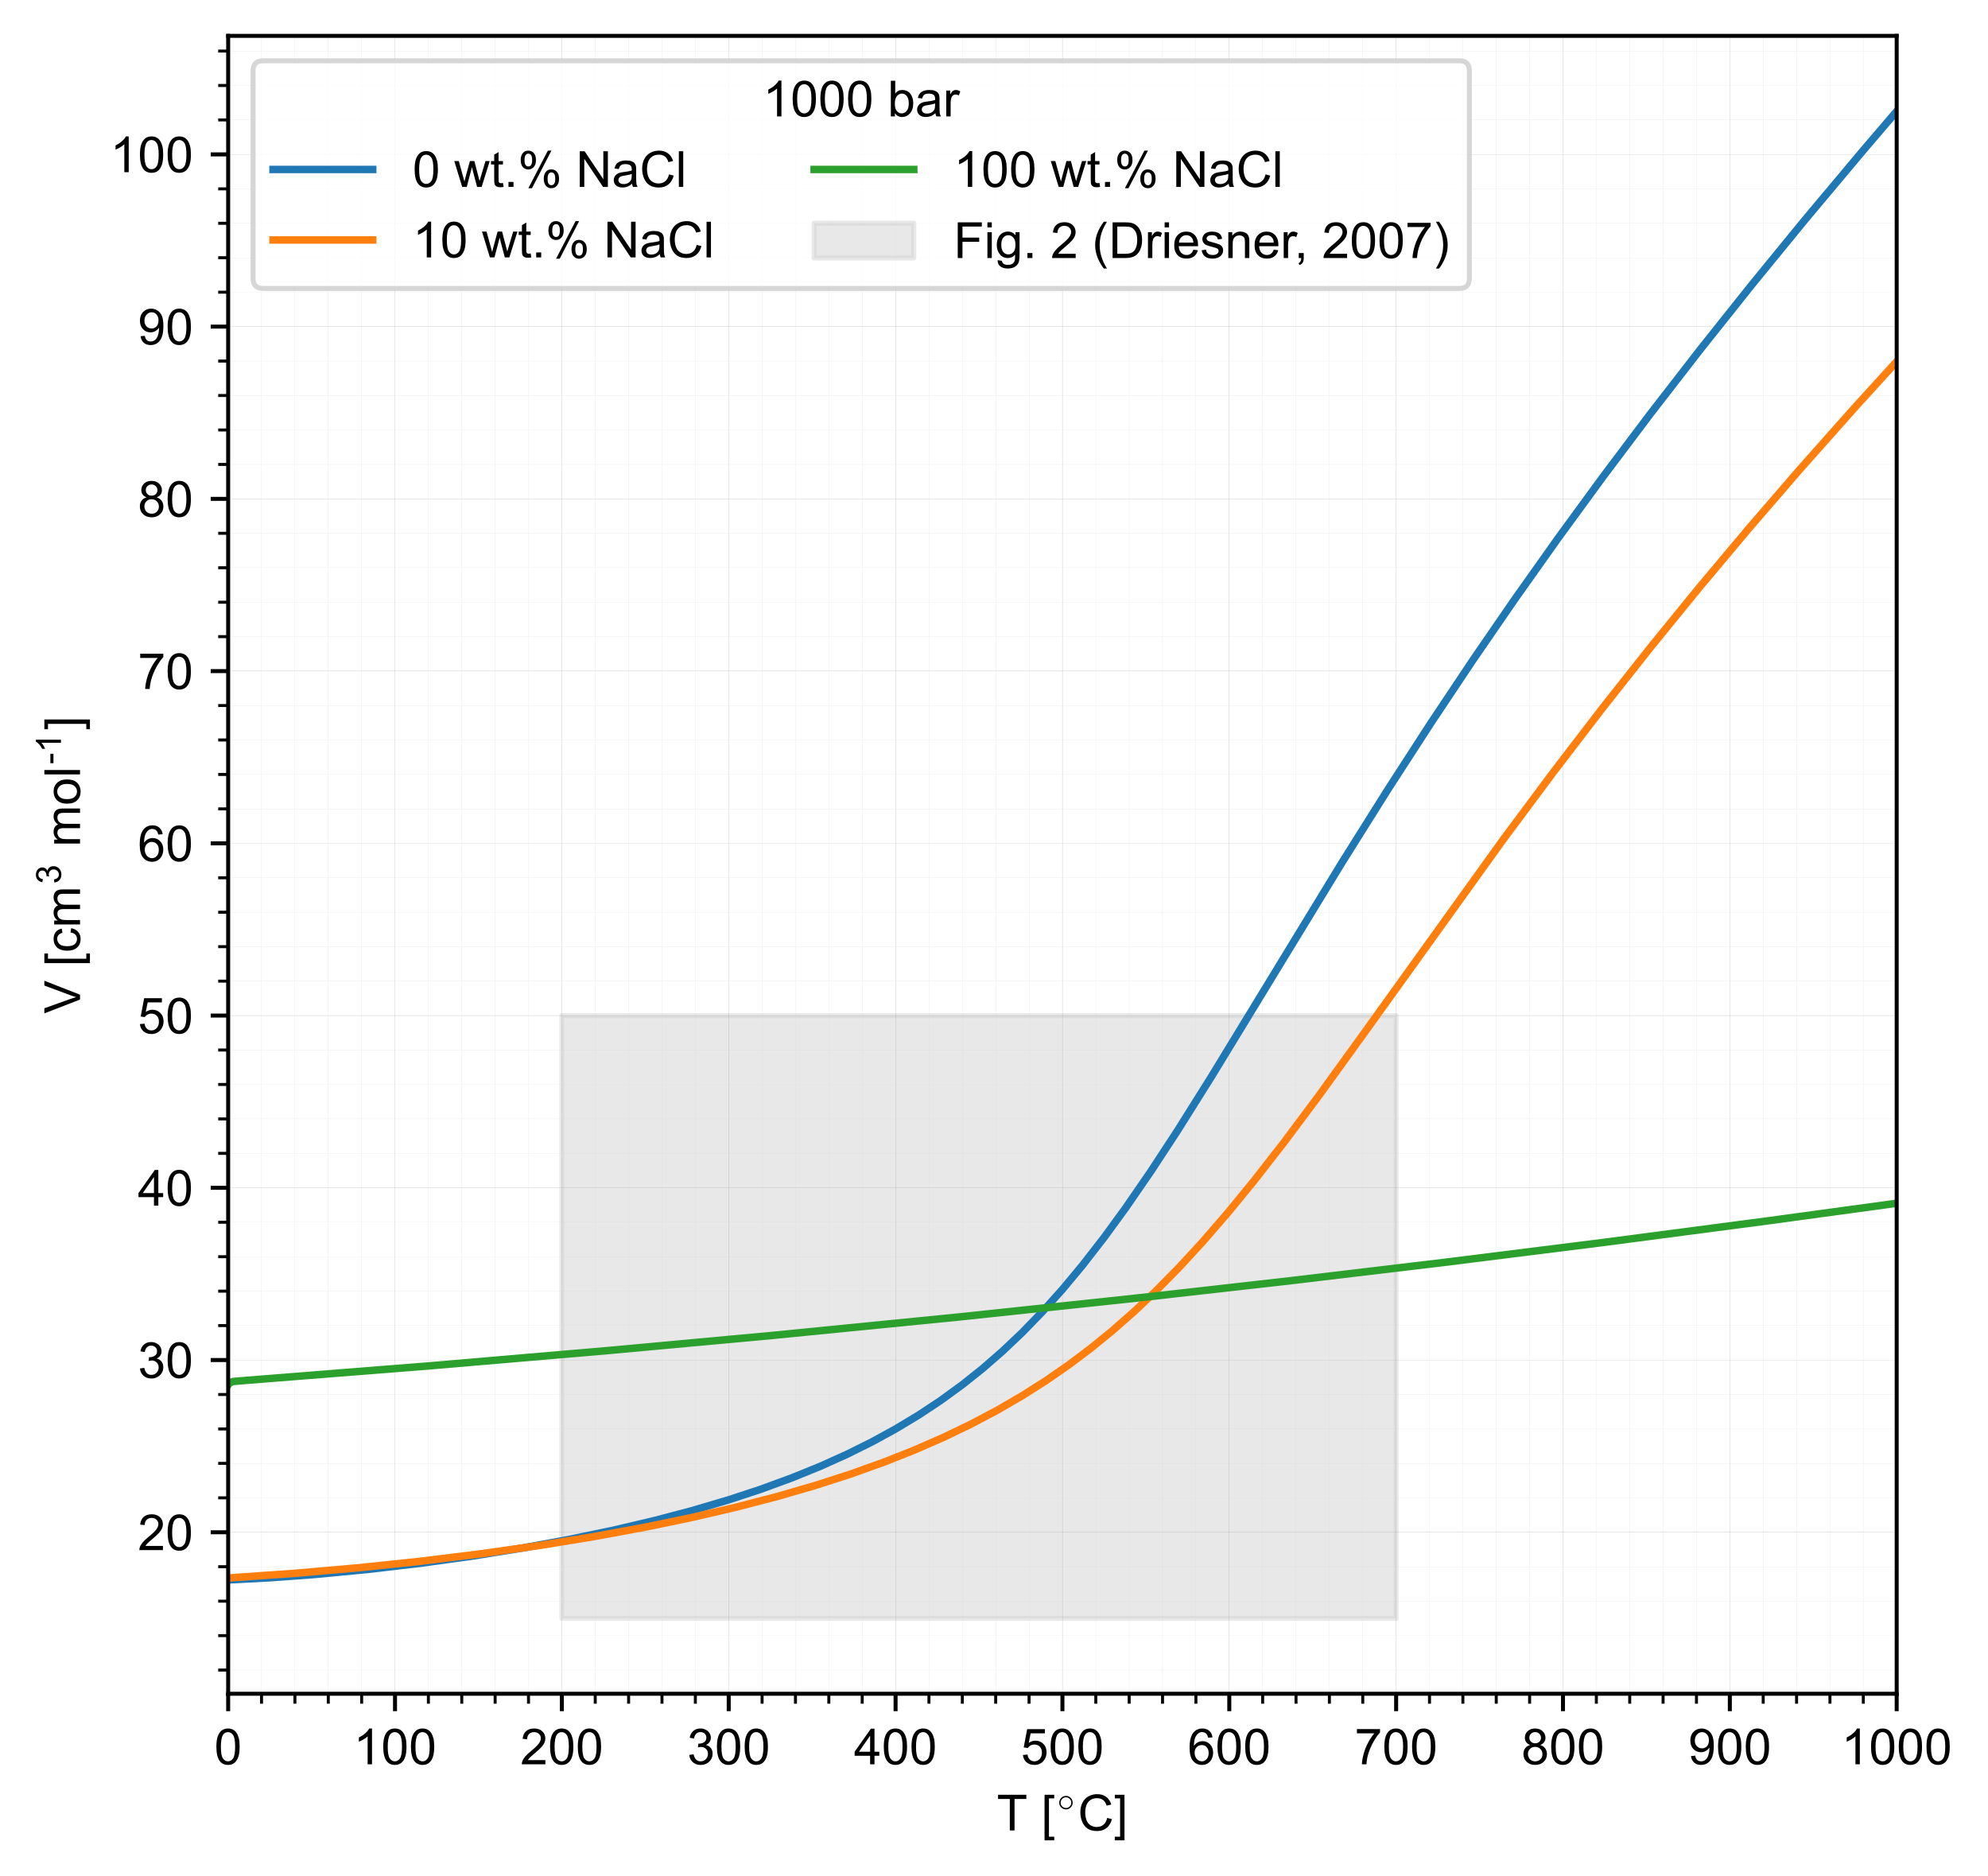 <?xml version="1.0" encoding="utf-8" standalone="no"?>
<!DOCTYPE svg PUBLIC "-//W3C//DTD SVG 1.1//EN"
  "http://www.w3.org/Graphics/SVG/1.1/DTD/svg11.dtd">
<!-- Created with matplotlib (https://matplotlib.org/) -->
<svg height="376.485pt" version="1.1" viewBox="0 0 398.905 376.485" width="398.905pt" xmlns="http://www.w3.org/2000/svg" xmlns:xlink="http://www.w3.org/1999/xlink">
 <defs>
  <style type="text/css">*{stroke-linecap:butt;stroke-linejoin:round;}</style>
 </defs>
 <g id="figure_1">
  <g id="patch_1">
   <path d="M 0 376.485 
L 398.905 376.485 
L 398.905 0 
L 0 0 
z
" style="fill:#ffffff;"/>
  </g>
  <g id="axes_1">
   <g id="patch_2">
    <path d="M 45.783 339.84 
L 380.583 339.84 
L 380.583 7.2 
L 45.783 7.2 
z
" style="fill:#ffffff;"/>
   </g>
   <g id="PolyCollection_1">
    <defs>
     <path d="M 112.743 -172.718 
L 112.743 -51.765 
L 280.143 -51.765 
L 280.143 -172.718 
L 280.143 -172.718 
L 112.743 -172.718 
z
" id="m720a25c354" style="stroke:#d3d3d3;stroke-opacity:0.5;"/>
    </defs>
    <g clip-path="url(#pd058b6503a)">
     <use style="fill:#d3d3d3;fill-opacity:0.5;stroke:#d3d3d3;stroke-opacity:0.5;" x="0" xlink:href="#m720a25c354" y="376.485"/>
    </g>
   </g>
   <g id="matplotlib.axis_1">
    <g id="xtick_1">
     <g id="line2d_1">
      <path clip-path="url(#pd058b6503a)" d="M 45.783 339.84 
L 45.783 7.2 
" style="fill:none;stroke:#808080;stroke-linecap:square;stroke-width:0.03;"/>
     </g>
     <g id="line2d_2">
      <defs>
       <path d="M 0 0 
L 0 3.5 
" id="m0a26d6353e" style="stroke:#000000;stroke-width:0.8;"/>
      </defs>
      <g>
       <use style="stroke:#000000;stroke-width:0.8;" x="45.783" xlink:href="#m0a26d6353e" y="339.84"/>
      </g>
     </g>
     <g id="text_1">
      <!-- 0 -->
      <g transform="translate(43.002 353.998)scale(0.1 -0.1)">
       <defs>
        <path d="M 4.156 35.297 
Q 4.156 48 6.766 55.734 
Q 9.375 63.484 14.516 67.672 
Q 19.672 71.875 27.484 71.875 
Q 33.25 71.875 37.594 69.547 
Q 41.938 67.234 44.766 62.859 
Q 47.609 58.5 49.219 52.219 
Q 50.828 45.953 50.828 35.297 
Q 50.828 22.703 48.234 14.969 
Q 45.656 7.234 40.5 3 
Q 35.359 -1.219 27.484 -1.219 
Q 17.141 -1.219 11.234 6.203 
Q 4.156 15.141 4.156 35.297 
z
M 13.188 35.297 
Q 13.188 17.672 17.312 11.828 
Q 21.438 6 27.484 6 
Q 33.547 6 37.672 11.859 
Q 41.797 17.719 41.797 35.297 
Q 41.797 52.984 37.672 58.781 
Q 33.547 64.594 27.391 64.594 
Q 21.344 64.594 17.719 59.469 
Q 13.188 52.938 13.188 35.297 
z
" id="ArialMT-48"/>
       </defs>
       <use xlink:href="#ArialMT-48"/>
      </g>
     </g>
    </g>
    <g id="xtick_2">
     <g id="line2d_3">
      <path clip-path="url(#pd058b6503a)" d="M 79.263 339.84 
L 79.263 7.2 
" style="fill:none;stroke:#808080;stroke-linecap:square;stroke-width:0.03;"/>
     </g>
     <g id="line2d_4">
      <g>
       <use style="stroke:#000000;stroke-width:0.8;" x="79.263" xlink:href="#m0a26d6353e" y="339.84"/>
      </g>
     </g>
     <g id="text_2">
      <!-- 100 -->
      <g transform="translate(70.921 353.998)scale(0.1 -0.1)">
       <defs>
        <path d="M 37.25 0 
L 28.469 0 
L 28.469 56 
Q 25.297 52.984 20.141 49.953 
Q 14.984 46.922 10.891 45.406 
L 10.891 53.906 
Q 18.266 57.375 23.781 62.297 
Q 29.297 67.234 31.594 71.875 
L 37.25 71.875 
z
" id="ArialMT-49"/>
       </defs>
       <use xlink:href="#ArialMT-49"/>
       <use x="55.615" xlink:href="#ArialMT-48"/>
       <use x="111.23" xlink:href="#ArialMT-48"/>
      </g>
     </g>
    </g>
    <g id="xtick_3">
     <g id="line2d_5">
      <path clip-path="url(#pd058b6503a)" d="M 112.743 339.84 
L 112.743 7.2 
" style="fill:none;stroke:#808080;stroke-linecap:square;stroke-width:0.03;"/>
     </g>
     <g id="line2d_6">
      <g>
       <use style="stroke:#000000;stroke-width:0.8;" x="112.743" xlink:href="#m0a26d6353e" y="339.84"/>
      </g>
     </g>
     <g id="text_3">
      <!-- 200 -->
      <g transform="translate(104.401 353.998)scale(0.1 -0.1)">
       <defs>
        <path d="M 50.344 8.453 
L 50.344 0 
L 3.031 0 
Q 2.938 3.172 4.047 6.109 
Q 5.859 10.938 9.828 15.625 
Q 13.812 20.312 21.344 26.469 
Q 33.016 36.031 37.109 41.625 
Q 41.219 47.219 41.219 52.203 
Q 41.219 57.422 37.469 61 
Q 33.734 64.594 27.734 64.594 
Q 21.391 64.594 17.578 60.781 
Q 13.766 56.984 13.719 50.25 
L 4.688 51.172 
Q 5.609 61.281 11.656 66.578 
Q 17.719 71.875 27.938 71.875 
Q 38.234 71.875 44.234 66.156 
Q 50.25 60.453 50.25 52 
Q 50.25 47.703 48.484 43.547 
Q 46.734 39.406 42.656 34.812 
Q 38.578 30.219 29.109 22.219 
Q 21.188 15.578 18.938 13.203 
Q 16.703 10.844 15.234 8.453 
z
" id="ArialMT-50"/>
       </defs>
       <use xlink:href="#ArialMT-50"/>
       <use x="55.615" xlink:href="#ArialMT-48"/>
       <use x="111.23" xlink:href="#ArialMT-48"/>
      </g>
     </g>
    </g>
    <g id="xtick_4">
     <g id="line2d_7">
      <path clip-path="url(#pd058b6503a)" d="M 146.223 339.84 
L 146.223 7.2 
" style="fill:none;stroke:#808080;stroke-linecap:square;stroke-width:0.03;"/>
     </g>
     <g id="line2d_8">
      <g>
       <use style="stroke:#000000;stroke-width:0.8;" x="146.223" xlink:href="#m0a26d6353e" y="339.84"/>
      </g>
     </g>
     <g id="text_4">
      <!-- 300 -->
      <g transform="translate(137.881 353.998)scale(0.1 -0.1)">
       <defs>
        <path d="M 4.203 18.891 
L 12.984 20.062 
Q 14.5 12.594 18.141 9.297 
Q 21.781 6 27 6 
Q 33.203 6 37.469 10.297 
Q 41.75 14.594 41.75 20.953 
Q 41.75 27 37.797 30.922 
Q 33.844 34.859 27.734 34.859 
Q 25.25 34.859 21.531 33.891 
L 22.516 41.609 
Q 23.391 41.5 23.922 41.5 
Q 29.547 41.5 34.031 44.422 
Q 38.531 47.359 38.531 53.469 
Q 38.531 58.297 35.25 61.469 
Q 31.984 64.656 26.812 64.656 
Q 21.688 64.656 18.266 61.422 
Q 14.844 58.203 13.875 51.766 
L 5.078 53.328 
Q 6.688 62.156 12.391 67.016 
Q 18.109 71.875 26.609 71.875 
Q 32.469 71.875 37.391 69.359 
Q 42.328 66.844 44.938 62.5 
Q 47.562 58.156 47.562 53.266 
Q 47.562 48.641 45.062 44.828 
Q 42.578 41.016 37.703 38.766 
Q 44.047 37.312 47.562 32.688 
Q 51.078 28.078 51.078 21.141 
Q 51.078 11.766 44.234 5.25 
Q 37.406 -1.266 26.953 -1.266 
Q 17.531 -1.266 11.297 4.344 
Q 5.078 9.969 4.203 18.891 
z
" id="ArialMT-51"/>
       </defs>
       <use xlink:href="#ArialMT-51"/>
       <use x="55.615" xlink:href="#ArialMT-48"/>
       <use x="111.23" xlink:href="#ArialMT-48"/>
      </g>
     </g>
    </g>
    <g id="xtick_5">
     <g id="line2d_9">
      <path clip-path="url(#pd058b6503a)" d="M 179.703 339.84 
L 179.703 7.2 
" style="fill:none;stroke:#808080;stroke-linecap:square;stroke-width:0.03;"/>
     </g>
     <g id="line2d_10">
      <g>
       <use style="stroke:#000000;stroke-width:0.8;" x="179.703" xlink:href="#m0a26d6353e" y="339.84"/>
      </g>
     </g>
     <g id="text_5">
      <!-- 400 -->
      <g transform="translate(171.361 353.998)scale(0.1 -0.1)">
       <defs>
        <path d="M 32.328 0 
L 32.328 17.141 
L 1.266 17.141 
L 1.266 25.203 
L 33.938 71.578 
L 41.109 71.578 
L 41.109 25.203 
L 50.781 25.203 
L 50.781 17.141 
L 41.109 17.141 
L 41.109 0 
z
M 32.328 25.203 
L 32.328 57.469 
L 9.906 25.203 
z
" id="ArialMT-52"/>
       </defs>
       <use xlink:href="#ArialMT-52"/>
       <use x="55.615" xlink:href="#ArialMT-48"/>
       <use x="111.23" xlink:href="#ArialMT-48"/>
      </g>
     </g>
    </g>
    <g id="xtick_6">
     <g id="line2d_11">
      <path clip-path="url(#pd058b6503a)" d="M 213.183 339.84 
L 213.183 7.2 
" style="fill:none;stroke:#808080;stroke-linecap:square;stroke-width:0.03;"/>
     </g>
     <g id="line2d_12">
      <g>
       <use style="stroke:#000000;stroke-width:0.8;" x="213.183" xlink:href="#m0a26d6353e" y="339.84"/>
      </g>
     </g>
     <g id="text_6">
      <!-- 500 -->
      <g transform="translate(204.841 353.998)scale(0.1 -0.1)">
       <defs>
        <path d="M 4.156 18.75 
L 13.375 19.531 
Q 14.406 12.797 18.141 9.391 
Q 21.875 6 27.156 6 
Q 33.5 6 37.891 10.781 
Q 42.281 15.578 42.281 23.484 
Q 42.281 31 38.062 35.344 
Q 33.844 39.703 27 39.703 
Q 22.75 39.703 19.328 37.766 
Q 15.922 35.844 13.969 32.766 
L 5.719 33.844 
L 12.641 70.609 
L 48.25 70.609 
L 48.25 62.203 
L 19.672 62.203 
L 15.828 42.969 
Q 22.266 47.469 29.344 47.469 
Q 38.719 47.469 45.156 40.969 
Q 51.609 34.469 51.609 24.266 
Q 51.609 14.547 45.953 7.469 
Q 39.062 -1.219 27.156 -1.219 
Q 17.391 -1.219 11.203 4.25 
Q 5.031 9.719 4.156 18.75 
z
" id="ArialMT-53"/>
       </defs>
       <use xlink:href="#ArialMT-53"/>
       <use x="55.615" xlink:href="#ArialMT-48"/>
       <use x="111.23" xlink:href="#ArialMT-48"/>
      </g>
     </g>
    </g>
    <g id="xtick_7">
     <g id="line2d_13">
      <path clip-path="url(#pd058b6503a)" d="M 246.663 339.84 
L 246.663 7.2 
" style="fill:none;stroke:#808080;stroke-linecap:square;stroke-width:0.03;"/>
     </g>
     <g id="line2d_14">
      <g>
       <use style="stroke:#000000;stroke-width:0.8;" x="246.663" xlink:href="#m0a26d6353e" y="339.84"/>
      </g>
     </g>
     <g id="text_7">
      <!-- 600 -->
      <g transform="translate(238.321 353.998)scale(0.1 -0.1)">
       <defs>
        <path d="M 49.75 54.047 
L 41.016 53.375 
Q 39.844 58.547 37.703 60.891 
Q 34.125 64.656 28.906 64.656 
Q 24.703 64.656 21.531 62.312 
Q 17.391 59.281 14.984 53.469 
Q 12.594 47.656 12.5 36.922 
Q 15.672 41.75 20.266 44.094 
Q 24.859 46.438 29.891 46.438 
Q 38.672 46.438 44.844 39.969 
Q 51.031 33.5 51.031 23.25 
Q 51.031 16.5 48.125 10.719 
Q 45.219 4.938 40.141 1.859 
Q 35.062 -1.219 28.609 -1.219 
Q 17.625 -1.219 10.688 6.859 
Q 3.766 14.938 3.766 33.5 
Q 3.766 54.25 11.422 63.672 
Q 18.109 71.875 29.438 71.875 
Q 37.891 71.875 43.281 67.141 
Q 48.688 62.406 49.75 54.047 
z
M 13.875 23.188 
Q 13.875 18.656 15.797 14.5 
Q 17.719 10.359 21.188 8.172 
Q 24.656 6 28.469 6 
Q 34.031 6 38.031 10.484 
Q 42.047 14.984 42.047 22.703 
Q 42.047 30.125 38.078 34.391 
Q 34.125 38.672 28.125 38.672 
Q 22.172 38.672 18.016 34.391 
Q 13.875 30.125 13.875 23.188 
z
" id="ArialMT-54"/>
       </defs>
       <use xlink:href="#ArialMT-54"/>
       <use x="55.615" xlink:href="#ArialMT-48"/>
       <use x="111.23" xlink:href="#ArialMT-48"/>
      </g>
     </g>
    </g>
    <g id="xtick_8">
     <g id="line2d_15">
      <path clip-path="url(#pd058b6503a)" d="M 280.143 339.84 
L 280.143 7.2 
" style="fill:none;stroke:#808080;stroke-linecap:square;stroke-width:0.03;"/>
     </g>
     <g id="line2d_16">
      <g>
       <use style="stroke:#000000;stroke-width:0.8;" x="280.143" xlink:href="#m0a26d6353e" y="339.84"/>
      </g>
     </g>
     <g id="text_8">
      <!-- 700 -->
      <g transform="translate(271.801 353.998)scale(0.1 -0.1)">
       <defs>
        <path d="M 4.734 62.203 
L 4.734 70.656 
L 51.078 70.656 
L 51.078 63.812 
Q 44.234 56.547 37.516 44.484 
Q 30.812 32.422 27.156 19.672 
Q 24.516 10.688 23.781 0 
L 14.75 0 
Q 14.891 8.453 18.062 20.406 
Q 21.234 32.375 27.172 43.484 
Q 33.109 54.594 39.797 62.203 
z
" id="ArialMT-55"/>
       </defs>
       <use xlink:href="#ArialMT-55"/>
       <use x="55.615" xlink:href="#ArialMT-48"/>
       <use x="111.23" xlink:href="#ArialMT-48"/>
      </g>
     </g>
    </g>
    <g id="xtick_9">
     <g id="line2d_17">
      <path clip-path="url(#pd058b6503a)" d="M 313.623 339.84 
L 313.623 7.2 
" style="fill:none;stroke:#808080;stroke-linecap:square;stroke-width:0.03;"/>
     </g>
     <g id="line2d_18">
      <g>
       <use style="stroke:#000000;stroke-width:0.8;" x="313.623" xlink:href="#m0a26d6353e" y="339.84"/>
      </g>
     </g>
     <g id="text_9">
      <!-- 800 -->
      <g transform="translate(305.281 353.998)scale(0.1 -0.1)">
       <defs>
        <path d="M 17.672 38.812 
Q 12.203 40.828 9.562 44.531 
Q 6.938 48.25 6.938 53.422 
Q 6.938 61.234 12.547 66.547 
Q 18.172 71.875 27.484 71.875 
Q 36.859 71.875 42.578 66.422 
Q 48.297 60.984 48.297 53.172 
Q 48.297 48.188 45.672 44.5 
Q 43.062 40.828 37.75 38.812 
Q 44.344 36.672 47.781 31.875 
Q 51.219 27.094 51.219 20.453 
Q 51.219 11.281 44.719 5.031 
Q 38.234 -1.219 27.641 -1.219 
Q 17.047 -1.219 10.547 5.047 
Q 4.047 11.328 4.047 20.703 
Q 4.047 27.688 7.594 32.391 
Q 11.141 37.109 17.672 38.812 
z
M 15.922 53.719 
Q 15.922 48.641 19.188 45.406 
Q 22.469 42.188 27.688 42.188 
Q 32.766 42.188 36.016 45.375 
Q 39.266 48.578 39.266 53.219 
Q 39.266 58.062 35.906 61.359 
Q 32.562 64.656 27.594 64.656 
Q 22.562 64.656 19.234 61.422 
Q 15.922 58.203 15.922 53.719 
z
M 13.094 20.656 
Q 13.094 16.891 14.875 13.375 
Q 16.656 9.859 20.172 7.922 
Q 23.688 6 27.734 6 
Q 34.031 6 38.125 10.047 
Q 42.234 14.109 42.234 20.359 
Q 42.234 26.703 38.016 30.859 
Q 33.797 35.016 27.438 35.016 
Q 21.234 35.016 17.156 30.906 
Q 13.094 26.812 13.094 20.656 
z
" id="ArialMT-56"/>
       </defs>
       <use xlink:href="#ArialMT-56"/>
       <use x="55.615" xlink:href="#ArialMT-48"/>
       <use x="111.23" xlink:href="#ArialMT-48"/>
      </g>
     </g>
    </g>
    <g id="xtick_10">
     <g id="line2d_19">
      <path clip-path="url(#pd058b6503a)" d="M 347.103 339.84 
L 347.103 7.2 
" style="fill:none;stroke:#808080;stroke-linecap:square;stroke-width:0.03;"/>
     </g>
     <g id="line2d_20">
      <g>
       <use style="stroke:#000000;stroke-width:0.8;" x="347.103" xlink:href="#m0a26d6353e" y="339.84"/>
      </g>
     </g>
     <g id="text_10">
      <!-- 900 -->
      <g transform="translate(338.761 353.998)scale(0.1 -0.1)">
       <defs>
        <path d="M 5.469 16.547 
L 13.922 17.328 
Q 14.984 11.375 18.016 8.688 
Q 21.047 6 25.781 6 
Q 29.828 6 32.875 7.859 
Q 35.938 9.719 37.891 12.812 
Q 39.844 15.922 41.156 21.188 
Q 42.484 26.469 42.484 31.938 
Q 42.484 32.516 42.438 33.688 
Q 39.797 29.5 35.234 26.875 
Q 30.672 24.266 25.344 24.266 
Q 16.453 24.266 10.297 30.703 
Q 4.156 37.156 4.156 47.703 
Q 4.156 58.594 10.578 65.234 
Q 17 71.875 26.656 71.875 
Q 33.641 71.875 39.422 68.109 
Q 45.219 64.359 48.219 57.391 
Q 51.219 50.438 51.219 37.25 
Q 51.219 23.531 48.234 15.406 
Q 45.266 7.281 39.375 3.031 
Q 33.5 -1.219 25.594 -1.219 
Q 17.188 -1.219 11.859 3.438 
Q 6.547 8.109 5.469 16.547 
z
M 41.453 48.141 
Q 41.453 55.719 37.422 60.156 
Q 33.406 64.594 27.734 64.594 
Q 21.875 64.594 17.531 59.812 
Q 13.188 55.031 13.188 47.406 
Q 13.188 40.578 17.312 36.297 
Q 21.438 32.031 27.484 32.031 
Q 33.594 32.031 37.516 36.297 
Q 41.453 40.578 41.453 48.141 
z
" id="ArialMT-57"/>
       </defs>
       <use xlink:href="#ArialMT-57"/>
       <use x="55.615" xlink:href="#ArialMT-48"/>
       <use x="111.23" xlink:href="#ArialMT-48"/>
      </g>
     </g>
    </g>
    <g id="xtick_11">
     <g id="line2d_21">
      <path clip-path="url(#pd058b6503a)" d="M 380.583 339.84 
L 380.583 7.2 
" style="fill:none;stroke:#808080;stroke-linecap:square;stroke-width:0.03;"/>
     </g>
     <g id="line2d_22">
      <g>
       <use style="stroke:#000000;stroke-width:0.8;" x="380.583" xlink:href="#m0a26d6353e" y="339.84"/>
      </g>
     </g>
     <g id="text_11">
      <!-- 1000 -->
      <g transform="translate(369.461 353.998)scale(0.1 -0.1)">
       <use xlink:href="#ArialMT-49"/>
       <use x="55.615" xlink:href="#ArialMT-48"/>
       <use x="111.23" xlink:href="#ArialMT-48"/>
       <use x="166.846" xlink:href="#ArialMT-48"/>
      </g>
     </g>
    </g>
    <g id="xtick_12">
     <g id="line2d_23">
      <path clip-path="url(#pd058b6503a)" d="M 52.479 339.84 
L 52.479 7.2 
" style="fill:none;stroke:#d3d3d3;stroke-linecap:square;stroke-width:0.03;"/>
     </g>
     <g id="line2d_24">
      <defs>
       <path d="M 0 0 
L 0 2 
" id="m40378b30a3" style="stroke:#000000;stroke-width:0.6;"/>
      </defs>
      <g>
       <use style="stroke:#000000;stroke-width:0.6;" x="52.479" xlink:href="#m40378b30a3" y="339.84"/>
      </g>
     </g>
    </g>
    <g id="xtick_13">
     <g id="line2d_25">
      <path clip-path="url(#pd058b6503a)" d="M 59.175 339.84 
L 59.175 7.2 
" style="fill:none;stroke:#d3d3d3;stroke-linecap:square;stroke-width:0.03;"/>
     </g>
     <g id="line2d_26">
      <g>
       <use style="stroke:#000000;stroke-width:0.6;" x="59.175" xlink:href="#m40378b30a3" y="339.84"/>
      </g>
     </g>
    </g>
    <g id="xtick_14">
     <g id="line2d_27">
      <path clip-path="url(#pd058b6503a)" d="M 65.871 339.84 
L 65.871 7.2 
" style="fill:none;stroke:#d3d3d3;stroke-linecap:square;stroke-width:0.03;"/>
     </g>
     <g id="line2d_28">
      <g>
       <use style="stroke:#000000;stroke-width:0.6;" x="65.871" xlink:href="#m40378b30a3" y="339.84"/>
      </g>
     </g>
    </g>
    <g id="xtick_15">
     <g id="line2d_29">
      <path clip-path="url(#pd058b6503a)" d="M 72.567 339.84 
L 72.567 7.2 
" style="fill:none;stroke:#d3d3d3;stroke-linecap:square;stroke-width:0.03;"/>
     </g>
     <g id="line2d_30">
      <g>
       <use style="stroke:#000000;stroke-width:0.6;" x="72.567" xlink:href="#m40378b30a3" y="339.84"/>
      </g>
     </g>
    </g>
    <g id="xtick_16">
     <g id="line2d_31">
      <path clip-path="url(#pd058b6503a)" d="M 85.959 339.84 
L 85.959 7.2 
" style="fill:none;stroke:#d3d3d3;stroke-linecap:square;stroke-width:0.03;"/>
     </g>
     <g id="line2d_32">
      <g>
       <use style="stroke:#000000;stroke-width:0.6;" x="85.959" xlink:href="#m40378b30a3" y="339.84"/>
      </g>
     </g>
    </g>
    <g id="xtick_17">
     <g id="line2d_33">
      <path clip-path="url(#pd058b6503a)" d="M 92.655 339.84 
L 92.655 7.2 
" style="fill:none;stroke:#d3d3d3;stroke-linecap:square;stroke-width:0.03;"/>
     </g>
     <g id="line2d_34">
      <g>
       <use style="stroke:#000000;stroke-width:0.6;" x="92.655" xlink:href="#m40378b30a3" y="339.84"/>
      </g>
     </g>
    </g>
    <g id="xtick_18">
     <g id="line2d_35">
      <path clip-path="url(#pd058b6503a)" d="M 99.351 339.84 
L 99.351 7.2 
" style="fill:none;stroke:#d3d3d3;stroke-linecap:square;stroke-width:0.03;"/>
     </g>
     <g id="line2d_36">
      <g>
       <use style="stroke:#000000;stroke-width:0.6;" x="99.351" xlink:href="#m40378b30a3" y="339.84"/>
      </g>
     </g>
    </g>
    <g id="xtick_19">
     <g id="line2d_37">
      <path clip-path="url(#pd058b6503a)" d="M 106.047 339.84 
L 106.047 7.2 
" style="fill:none;stroke:#d3d3d3;stroke-linecap:square;stroke-width:0.03;"/>
     </g>
     <g id="line2d_38">
      <g>
       <use style="stroke:#000000;stroke-width:0.6;" x="106.047" xlink:href="#m40378b30a3" y="339.84"/>
      </g>
     </g>
    </g>
    <g id="xtick_20">
     <g id="line2d_39">
      <path clip-path="url(#pd058b6503a)" d="M 119.439 339.84 
L 119.439 7.2 
" style="fill:none;stroke:#d3d3d3;stroke-linecap:square;stroke-width:0.03;"/>
     </g>
     <g id="line2d_40">
      <g>
       <use style="stroke:#000000;stroke-width:0.6;" x="119.439" xlink:href="#m40378b30a3" y="339.84"/>
      </g>
     </g>
    </g>
    <g id="xtick_21">
     <g id="line2d_41">
      <path clip-path="url(#pd058b6503a)" d="M 126.135 339.84 
L 126.135 7.2 
" style="fill:none;stroke:#d3d3d3;stroke-linecap:square;stroke-width:0.03;"/>
     </g>
     <g id="line2d_42">
      <g>
       <use style="stroke:#000000;stroke-width:0.6;" x="126.135" xlink:href="#m40378b30a3" y="339.84"/>
      </g>
     </g>
    </g>
    <g id="xtick_22">
     <g id="line2d_43">
      <path clip-path="url(#pd058b6503a)" d="M 132.831 339.84 
L 132.831 7.2 
" style="fill:none;stroke:#d3d3d3;stroke-linecap:square;stroke-width:0.03;"/>
     </g>
     <g id="line2d_44">
      <g>
       <use style="stroke:#000000;stroke-width:0.6;" x="132.831" xlink:href="#m40378b30a3" y="339.84"/>
      </g>
     </g>
    </g>
    <g id="xtick_23">
     <g id="line2d_45">
      <path clip-path="url(#pd058b6503a)" d="M 139.527 339.84 
L 139.527 7.2 
" style="fill:none;stroke:#d3d3d3;stroke-linecap:square;stroke-width:0.03;"/>
     </g>
     <g id="line2d_46">
      <g>
       <use style="stroke:#000000;stroke-width:0.6;" x="139.527" xlink:href="#m40378b30a3" y="339.84"/>
      </g>
     </g>
    </g>
    <g id="xtick_24">
     <g id="line2d_47">
      <path clip-path="url(#pd058b6503a)" d="M 152.919 339.84 
L 152.919 7.2 
" style="fill:none;stroke:#d3d3d3;stroke-linecap:square;stroke-width:0.03;"/>
     </g>
     <g id="line2d_48">
      <g>
       <use style="stroke:#000000;stroke-width:0.6;" x="152.919" xlink:href="#m40378b30a3" y="339.84"/>
      </g>
     </g>
    </g>
    <g id="xtick_25">
     <g id="line2d_49">
      <path clip-path="url(#pd058b6503a)" d="M 159.615 339.84 
L 159.615 7.2 
" style="fill:none;stroke:#d3d3d3;stroke-linecap:square;stroke-width:0.03;"/>
     </g>
     <g id="line2d_50">
      <g>
       <use style="stroke:#000000;stroke-width:0.6;" x="159.615" xlink:href="#m40378b30a3" y="339.84"/>
      </g>
     </g>
    </g>
    <g id="xtick_26">
     <g id="line2d_51">
      <path clip-path="url(#pd058b6503a)" d="M 166.311 339.84 
L 166.311 7.2 
" style="fill:none;stroke:#d3d3d3;stroke-linecap:square;stroke-width:0.03;"/>
     </g>
     <g id="line2d_52">
      <g>
       <use style="stroke:#000000;stroke-width:0.6;" x="166.311" xlink:href="#m40378b30a3" y="339.84"/>
      </g>
     </g>
    </g>
    <g id="xtick_27">
     <g id="line2d_53">
      <path clip-path="url(#pd058b6503a)" d="M 173.007 339.84 
L 173.007 7.2 
" style="fill:none;stroke:#d3d3d3;stroke-linecap:square;stroke-width:0.03;"/>
     </g>
     <g id="line2d_54">
      <g>
       <use style="stroke:#000000;stroke-width:0.6;" x="173.007" xlink:href="#m40378b30a3" y="339.84"/>
      </g>
     </g>
    </g>
    <g id="xtick_28">
     <g id="line2d_55">
      <path clip-path="url(#pd058b6503a)" d="M 186.399 339.84 
L 186.399 7.2 
" style="fill:none;stroke:#d3d3d3;stroke-linecap:square;stroke-width:0.03;"/>
     </g>
     <g id="line2d_56">
      <g>
       <use style="stroke:#000000;stroke-width:0.6;" x="186.399" xlink:href="#m40378b30a3" y="339.84"/>
      </g>
     </g>
    </g>
    <g id="xtick_29">
     <g id="line2d_57">
      <path clip-path="url(#pd058b6503a)" d="M 193.095 339.84 
L 193.095 7.2 
" style="fill:none;stroke:#d3d3d3;stroke-linecap:square;stroke-width:0.03;"/>
     </g>
     <g id="line2d_58">
      <g>
       <use style="stroke:#000000;stroke-width:0.6;" x="193.095" xlink:href="#m40378b30a3" y="339.84"/>
      </g>
     </g>
    </g>
    <g id="xtick_30">
     <g id="line2d_59">
      <path clip-path="url(#pd058b6503a)" d="M 199.791 339.84 
L 199.791 7.2 
" style="fill:none;stroke:#d3d3d3;stroke-linecap:square;stroke-width:0.03;"/>
     </g>
     <g id="line2d_60">
      <g>
       <use style="stroke:#000000;stroke-width:0.6;" x="199.791" xlink:href="#m40378b30a3" y="339.84"/>
      </g>
     </g>
    </g>
    <g id="xtick_31">
     <g id="line2d_61">
      <path clip-path="url(#pd058b6503a)" d="M 206.487 339.84 
L 206.487 7.2 
" style="fill:none;stroke:#d3d3d3;stroke-linecap:square;stroke-width:0.03;"/>
     </g>
     <g id="line2d_62">
      <g>
       <use style="stroke:#000000;stroke-width:0.6;" x="206.487" xlink:href="#m40378b30a3" y="339.84"/>
      </g>
     </g>
    </g>
    <g id="xtick_32">
     <g id="line2d_63">
      <path clip-path="url(#pd058b6503a)" d="M 219.879 339.84 
L 219.879 7.2 
" style="fill:none;stroke:#d3d3d3;stroke-linecap:square;stroke-width:0.03;"/>
     </g>
     <g id="line2d_64">
      <g>
       <use style="stroke:#000000;stroke-width:0.6;" x="219.879" xlink:href="#m40378b30a3" y="339.84"/>
      </g>
     </g>
    </g>
    <g id="xtick_33">
     <g id="line2d_65">
      <path clip-path="url(#pd058b6503a)" d="M 226.575 339.84 
L 226.575 7.2 
" style="fill:none;stroke:#d3d3d3;stroke-linecap:square;stroke-width:0.03;"/>
     </g>
     <g id="line2d_66">
      <g>
       <use style="stroke:#000000;stroke-width:0.6;" x="226.575" xlink:href="#m40378b30a3" y="339.84"/>
      </g>
     </g>
    </g>
    <g id="xtick_34">
     <g id="line2d_67">
      <path clip-path="url(#pd058b6503a)" d="M 233.271 339.84 
L 233.271 7.2 
" style="fill:none;stroke:#d3d3d3;stroke-linecap:square;stroke-width:0.03;"/>
     </g>
     <g id="line2d_68">
      <g>
       <use style="stroke:#000000;stroke-width:0.6;" x="233.271" xlink:href="#m40378b30a3" y="339.84"/>
      </g>
     </g>
    </g>
    <g id="xtick_35">
     <g id="line2d_69">
      <path clip-path="url(#pd058b6503a)" d="M 239.967 339.84 
L 239.967 7.2 
" style="fill:none;stroke:#d3d3d3;stroke-linecap:square;stroke-width:0.03;"/>
     </g>
     <g id="line2d_70">
      <g>
       <use style="stroke:#000000;stroke-width:0.6;" x="239.967" xlink:href="#m40378b30a3" y="339.84"/>
      </g>
     </g>
    </g>
    <g id="xtick_36">
     <g id="line2d_71">
      <path clip-path="url(#pd058b6503a)" d="M 253.359 339.84 
L 253.359 7.2 
" style="fill:none;stroke:#d3d3d3;stroke-linecap:square;stroke-width:0.03;"/>
     </g>
     <g id="line2d_72">
      <g>
       <use style="stroke:#000000;stroke-width:0.6;" x="253.359" xlink:href="#m40378b30a3" y="339.84"/>
      </g>
     </g>
    </g>
    <g id="xtick_37">
     <g id="line2d_73">
      <path clip-path="url(#pd058b6503a)" d="M 260.055 339.84 
L 260.055 7.2 
" style="fill:none;stroke:#d3d3d3;stroke-linecap:square;stroke-width:0.03;"/>
     </g>
     <g id="line2d_74">
      <g>
       <use style="stroke:#000000;stroke-width:0.6;" x="260.055" xlink:href="#m40378b30a3" y="339.84"/>
      </g>
     </g>
    </g>
    <g id="xtick_38">
     <g id="line2d_75">
      <path clip-path="url(#pd058b6503a)" d="M 266.751 339.84 
L 266.751 7.2 
" style="fill:none;stroke:#d3d3d3;stroke-linecap:square;stroke-width:0.03;"/>
     </g>
     <g id="line2d_76">
      <g>
       <use style="stroke:#000000;stroke-width:0.6;" x="266.751" xlink:href="#m40378b30a3" y="339.84"/>
      </g>
     </g>
    </g>
    <g id="xtick_39">
     <g id="line2d_77">
      <path clip-path="url(#pd058b6503a)" d="M 273.447 339.84 
L 273.447 7.2 
" style="fill:none;stroke:#d3d3d3;stroke-linecap:square;stroke-width:0.03;"/>
     </g>
     <g id="line2d_78">
      <g>
       <use style="stroke:#000000;stroke-width:0.6;" x="273.447" xlink:href="#m40378b30a3" y="339.84"/>
      </g>
     </g>
    </g>
    <g id="xtick_40">
     <g id="line2d_79">
      <path clip-path="url(#pd058b6503a)" d="M 286.839 339.84 
L 286.839 7.2 
" style="fill:none;stroke:#d3d3d3;stroke-linecap:square;stroke-width:0.03;"/>
     </g>
     <g id="line2d_80">
      <g>
       <use style="stroke:#000000;stroke-width:0.6;" x="286.839" xlink:href="#m40378b30a3" y="339.84"/>
      </g>
     </g>
    </g>
    <g id="xtick_41">
     <g id="line2d_81">
      <path clip-path="url(#pd058b6503a)" d="M 293.535 339.84 
L 293.535 7.2 
" style="fill:none;stroke:#d3d3d3;stroke-linecap:square;stroke-width:0.03;"/>
     </g>
     <g id="line2d_82">
      <g>
       <use style="stroke:#000000;stroke-width:0.6;" x="293.535" xlink:href="#m40378b30a3" y="339.84"/>
      </g>
     </g>
    </g>
    <g id="xtick_42">
     <g id="line2d_83">
      <path clip-path="url(#pd058b6503a)" d="M 300.231 339.84 
L 300.231 7.2 
" style="fill:none;stroke:#d3d3d3;stroke-linecap:square;stroke-width:0.03;"/>
     </g>
     <g id="line2d_84">
      <g>
       <use style="stroke:#000000;stroke-width:0.6;" x="300.231" xlink:href="#m40378b30a3" y="339.84"/>
      </g>
     </g>
    </g>
    <g id="xtick_43">
     <g id="line2d_85">
      <path clip-path="url(#pd058b6503a)" d="M 306.927 339.84 
L 306.927 7.2 
" style="fill:none;stroke:#d3d3d3;stroke-linecap:square;stroke-width:0.03;"/>
     </g>
     <g id="line2d_86">
      <g>
       <use style="stroke:#000000;stroke-width:0.6;" x="306.927" xlink:href="#m40378b30a3" y="339.84"/>
      </g>
     </g>
    </g>
    <g id="xtick_44">
     <g id="line2d_87">
      <path clip-path="url(#pd058b6503a)" d="M 320.319 339.84 
L 320.319 7.2 
" style="fill:none;stroke:#d3d3d3;stroke-linecap:square;stroke-width:0.03;"/>
     </g>
     <g id="line2d_88">
      <g>
       <use style="stroke:#000000;stroke-width:0.6;" x="320.319" xlink:href="#m40378b30a3" y="339.84"/>
      </g>
     </g>
    </g>
    <g id="xtick_45">
     <g id="line2d_89">
      <path clip-path="url(#pd058b6503a)" d="M 327.015 339.84 
L 327.015 7.2 
" style="fill:none;stroke:#d3d3d3;stroke-linecap:square;stroke-width:0.03;"/>
     </g>
     <g id="line2d_90">
      <g>
       <use style="stroke:#000000;stroke-width:0.6;" x="327.015" xlink:href="#m40378b30a3" y="339.84"/>
      </g>
     </g>
    </g>
    <g id="xtick_46">
     <g id="line2d_91">
      <path clip-path="url(#pd058b6503a)" d="M 333.711 339.84 
L 333.711 7.2 
" style="fill:none;stroke:#d3d3d3;stroke-linecap:square;stroke-width:0.03;"/>
     </g>
     <g id="line2d_92">
      <g>
       <use style="stroke:#000000;stroke-width:0.6;" x="333.711" xlink:href="#m40378b30a3" y="339.84"/>
      </g>
     </g>
    </g>
    <g id="xtick_47">
     <g id="line2d_93">
      <path clip-path="url(#pd058b6503a)" d="M 340.407 339.84 
L 340.407 7.2 
" style="fill:none;stroke:#d3d3d3;stroke-linecap:square;stroke-width:0.03;"/>
     </g>
     <g id="line2d_94">
      <g>
       <use style="stroke:#000000;stroke-width:0.6;" x="340.407" xlink:href="#m40378b30a3" y="339.84"/>
      </g>
     </g>
    </g>
    <g id="xtick_48">
     <g id="line2d_95">
      <path clip-path="url(#pd058b6503a)" d="M 353.799 339.84 
L 353.799 7.2 
" style="fill:none;stroke:#d3d3d3;stroke-linecap:square;stroke-width:0.03;"/>
     </g>
     <g id="line2d_96">
      <g>
       <use style="stroke:#000000;stroke-width:0.6;" x="353.799" xlink:href="#m40378b30a3" y="339.84"/>
      </g>
     </g>
    </g>
    <g id="xtick_49">
     <g id="line2d_97">
      <path clip-path="url(#pd058b6503a)" d="M 360.495 339.84 
L 360.495 7.2 
" style="fill:none;stroke:#d3d3d3;stroke-linecap:square;stroke-width:0.03;"/>
     </g>
     <g id="line2d_98">
      <g>
       <use style="stroke:#000000;stroke-width:0.6;" x="360.495" xlink:href="#m40378b30a3" y="339.84"/>
      </g>
     </g>
    </g>
    <g id="xtick_50">
     <g id="line2d_99">
      <path clip-path="url(#pd058b6503a)" d="M 367.191 339.84 
L 367.191 7.2 
" style="fill:none;stroke:#d3d3d3;stroke-linecap:square;stroke-width:0.03;"/>
     </g>
     <g id="line2d_100">
      <g>
       <use style="stroke:#000000;stroke-width:0.6;" x="367.191" xlink:href="#m40378b30a3" y="339.84"/>
      </g>
     </g>
    </g>
    <g id="xtick_51">
     <g id="line2d_101">
      <path clip-path="url(#pd058b6503a)" d="M 373.887 339.84 
L 373.887 7.2 
" style="fill:none;stroke:#d3d3d3;stroke-linecap:square;stroke-width:0.03;"/>
     </g>
     <g id="line2d_102">
      <g>
       <use style="stroke:#000000;stroke-width:0.6;" x="373.887" xlink:href="#m40378b30a3" y="339.84"/>
      </g>
     </g>
    </g>
    <g id="text_12">
     <!-- T [$^{\circ}$C] -->
     <g transform="translate(200.033 367.285)scale(0.1 -0.1)">
      <defs>
       <path d="M 25.922 0 
L 25.922 63.141 
L 2.344 63.141 
L 2.344 71.578 
L 59.078 71.578 
L 59.078 63.141 
L 35.406 63.141 
L 35.406 0 
z
" id="ArialMT-84"/>
       <path id="ArialMT-32"/>
       <path d="M 6.781 -19.875 
L 6.781 71.578 
L 26.172 71.578 
L 26.172 64.312 
L 15.578 64.312 
L 15.578 -12.594 
L 26.172 -12.594 
L 26.172 -19.875 
z
" id="ArialMT-91"/>
       <path d="M 25 5.609 
Q 19.828 5.609 15.359 8.219 
Q 10.891 10.844 8.25 15.375 
Q 5.609 19.922 5.609 25 
Q 5.609 30.078 8.25 34.609 
Q 10.891 39.156 15.359 41.766 
Q 19.828 44.391 25 44.391 
Q 30.172 44.391 34.609 41.75 
Q 39.062 39.109 41.672 34.594 
Q 44.281 30.078 44.281 25 
Q 44.281 19.922 41.672 15.406 
Q 39.062 10.891 34.609 8.25 
Q 30.172 5.609 25 5.609 
z
M 25 9.625 
Q 31.25 9.625 35.766 14.188 
Q 40.281 18.75 40.281 25 
Q 40.281 29 38.203 32.594 
Q 36.141 36.188 32.625 38.281 
Q 29.109 40.375 25 40.375 
Q 21.922 40.375 19.141 39.172 
Q 16.359 37.984 14.156 35.781 
Q 11.969 33.594 10.797 30.828 
Q 9.625 28.078 9.625 25 
Q 9.625 18.75 14.141 14.188 
Q 18.656 9.625 25 9.625 
z
" id="Cmsy10-177"/>
       <path d="M 58.797 25.094 
L 68.266 22.703 
Q 65.281 11.031 57.547 4.906 
Q 49.812 -1.219 38.625 -1.219 
Q 27.047 -1.219 19.797 3.484 
Q 12.547 8.203 8.766 17.141 
Q 4.984 26.078 4.984 36.328 
Q 4.984 47.516 9.25 55.828 
Q 13.531 64.156 21.406 68.469 
Q 29.297 72.797 38.766 72.797 
Q 49.516 72.797 56.828 67.328 
Q 64.156 61.859 67.047 51.953 
L 57.719 49.75 
Q 55.219 57.562 50.484 61.125 
Q 45.75 64.703 38.578 64.703 
Q 30.328 64.703 24.781 60.734 
Q 19.234 56.781 16.984 50.109 
Q 14.75 43.453 14.75 36.375 
Q 14.75 27.25 17.406 20.438 
Q 20.062 13.625 25.672 10.25 
Q 31.297 6.891 37.844 6.891 
Q 45.797 6.891 51.312 11.469 
Q 56.844 16.062 58.797 25.094 
z
" id="ArialMT-67"/>
       <path d="M 21.297 -19.875 
L 1.906 -19.875 
L 1.906 -12.594 
L 12.5 -12.594 
L 12.5 64.312 
L 1.906 64.312 
L 1.906 71.578 
L 21.297 71.578 
z
" id="ArialMT-93"/>
      </defs>
      <use transform="translate(0 0.203)" xlink:href="#ArialMT-84"/>
      <use transform="translate(61.084 0.203)" xlink:href="#ArialMT-32"/>
      <use transform="translate(88.867 0.203)" xlink:href="#ArialMT-91"/>
      <use transform="translate(121.115 38.467)scale(0.7)" xlink:href="#Cmsy10-177"/>
      <use transform="translate(162.492 0.203)" xlink:href="#ArialMT-67"/>
      <use transform="translate(234.709 0.203)" xlink:href="#ArialMT-93"/>
     </g>
    </g>
   </g>
   <g id="matplotlib.axis_2">
    <g id="ytick_1">
     <g id="line2d_103">
      <path clip-path="url(#pd058b6503a)" d="M 45.783 307.441 
L 380.583 307.441 
" style="fill:none;stroke:#808080;stroke-linecap:square;stroke-width:0.03;"/>
     </g>
     <g id="line2d_104">
      <defs>
       <path d="M 0 0 
L -3.5 0 
" id="m8cbec002c4" style="stroke:#000000;stroke-width:0.8;"/>
      </defs>
      <g>
       <use style="stroke:#000000;stroke-width:0.8;" x="45.783" xlink:href="#m8cbec002c4" y="307.441"/>
      </g>
     </g>
     <g id="text_13">
      <!-- 20 -->
      <g transform="translate(27.661 311.02)scale(0.1 -0.1)">
       <use xlink:href="#ArialMT-50"/>
       <use x="55.615" xlink:href="#ArialMT-48"/>
      </g>
     </g>
    </g>
    <g id="ytick_2">
     <g id="line2d_105">
      <path clip-path="url(#pd058b6503a)" d="M 45.783 272.883 
L 380.583 272.883 
" style="fill:none;stroke:#808080;stroke-linecap:square;stroke-width:0.03;"/>
     </g>
     <g id="line2d_106">
      <g>
       <use style="stroke:#000000;stroke-width:0.8;" x="45.783" xlink:href="#m8cbec002c4" y="272.883"/>
      </g>
     </g>
     <g id="text_14">
      <!-- 30 -->
      <g transform="translate(27.661 276.462)scale(0.1 -0.1)">
       <use xlink:href="#ArialMT-51"/>
       <use x="55.615" xlink:href="#ArialMT-48"/>
      </g>
     </g>
    </g>
    <g id="ytick_3">
     <g id="line2d_107">
      <path clip-path="url(#pd058b6503a)" d="M 45.783 238.325 
L 380.583 238.325 
" style="fill:none;stroke:#808080;stroke-linecap:square;stroke-width:0.03;"/>
     </g>
     <g id="line2d_108">
      <g>
       <use style="stroke:#000000;stroke-width:0.8;" x="45.783" xlink:href="#m8cbec002c4" y="238.325"/>
      </g>
     </g>
     <g id="text_15">
      <!-- 40 -->
      <g transform="translate(27.661 241.904)scale(0.1 -0.1)">
       <use xlink:href="#ArialMT-52"/>
       <use x="55.615" xlink:href="#ArialMT-48"/>
      </g>
     </g>
    </g>
    <g id="ytick_4">
     <g id="line2d_109">
      <path clip-path="url(#pd058b6503a)" d="M 45.783 203.767 
L 380.583 203.767 
" style="fill:none;stroke:#808080;stroke-linecap:square;stroke-width:0.03;"/>
     </g>
     <g id="line2d_110">
      <g>
       <use style="stroke:#000000;stroke-width:0.8;" x="45.783" xlink:href="#m8cbec002c4" y="203.767"/>
      </g>
     </g>
     <g id="text_16">
      <!-- 50 -->
      <g transform="translate(27.661 207.346)scale(0.1 -0.1)">
       <use xlink:href="#ArialMT-53"/>
       <use x="55.615" xlink:href="#ArialMT-48"/>
      </g>
     </g>
    </g>
    <g id="ytick_5">
     <g id="line2d_111">
      <path clip-path="url(#pd058b6503a)" d="M 45.783 169.209 
L 380.583 169.209 
" style="fill:none;stroke:#808080;stroke-linecap:square;stroke-width:0.03;"/>
     </g>
     <g id="line2d_112">
      <g>
       <use style="stroke:#000000;stroke-width:0.8;" x="45.783" xlink:href="#m8cbec002c4" y="169.209"/>
      </g>
     </g>
     <g id="text_17">
      <!-- 60 -->
      <g transform="translate(27.661 172.788)scale(0.1 -0.1)">
       <use xlink:href="#ArialMT-54"/>
       <use x="55.615" xlink:href="#ArialMT-48"/>
      </g>
     </g>
    </g>
    <g id="ytick_6">
     <g id="line2d_113">
      <path clip-path="url(#pd058b6503a)" d="M 45.783 134.651 
L 380.583 134.651 
" style="fill:none;stroke:#808080;stroke-linecap:square;stroke-width:0.03;"/>
     </g>
     <g id="line2d_114">
      <g>
       <use style="stroke:#000000;stroke-width:0.8;" x="45.783" xlink:href="#m8cbec002c4" y="134.651"/>
      </g>
     </g>
     <g id="text_18">
      <!-- 70 -->
      <g transform="translate(27.661 138.23)scale(0.1 -0.1)">
       <use xlink:href="#ArialMT-55"/>
       <use x="55.615" xlink:href="#ArialMT-48"/>
      </g>
     </g>
    </g>
    <g id="ytick_7">
     <g id="line2d_115">
      <path clip-path="url(#pd058b6503a)" d="M 45.783 100.093 
L 380.583 100.093 
" style="fill:none;stroke:#808080;stroke-linecap:square;stroke-width:0.03;"/>
     </g>
     <g id="line2d_116">
      <g>
       <use style="stroke:#000000;stroke-width:0.8;" x="45.783" xlink:href="#m8cbec002c4" y="100.093"/>
      </g>
     </g>
     <g id="text_19">
      <!-- 80 -->
      <g transform="translate(27.661 103.672)scale(0.1 -0.1)">
       <use xlink:href="#ArialMT-56"/>
       <use x="55.615" xlink:href="#ArialMT-48"/>
      </g>
     </g>
    </g>
    <g id="ytick_8">
     <g id="line2d_117">
      <path clip-path="url(#pd058b6503a)" d="M 45.783 65.535 
L 380.583 65.535 
" style="fill:none;stroke:#808080;stroke-linecap:square;stroke-width:0.03;"/>
     </g>
     <g id="line2d_118">
      <g>
       <use style="stroke:#000000;stroke-width:0.8;" x="45.783" xlink:href="#m8cbec002c4" y="65.535"/>
      </g>
     </g>
     <g id="text_20">
      <!-- 90 -->
      <g transform="translate(27.661 69.114)scale(0.1 -0.1)">
       <use xlink:href="#ArialMT-57"/>
       <use x="55.615" xlink:href="#ArialMT-48"/>
      </g>
     </g>
    </g>
    <g id="ytick_9">
     <g id="line2d_119">
      <path clip-path="url(#pd058b6503a)" d="M 45.783 30.977 
L 380.583 30.977 
" style="fill:none;stroke:#808080;stroke-linecap:square;stroke-width:0.03;"/>
     </g>
     <g id="line2d_120">
      <g>
       <use style="stroke:#000000;stroke-width:0.8;" x="45.783" xlink:href="#m8cbec002c4" y="30.977"/>
      </g>
     </g>
     <g id="text_21">
      <!-- 100 -->
      <g transform="translate(22.1 34.556)scale(0.1 -0.1)">
       <use xlink:href="#ArialMT-49"/>
       <use x="55.615" xlink:href="#ArialMT-48"/>
       <use x="111.23" xlink:href="#ArialMT-48"/>
      </g>
     </g>
    </g>
    <g id="ytick_10">
     <g id="line2d_121">
      <path clip-path="url(#pd058b6503a)" d="M 45.783 335.087 
L 380.583 335.087 
" style="fill:none;stroke:#d3d3d3;stroke-linecap:square;stroke-width:0.03;"/>
     </g>
     <g id="line2d_122">
      <defs>
       <path d="M 0 0 
L -2 0 
" id="m0e0e69cd55" style="stroke:#000000;stroke-width:0.6;"/>
      </defs>
      <g>
       <use style="stroke:#000000;stroke-width:0.6;" x="45.783" xlink:href="#m0e0e69cd55" y="335.087"/>
      </g>
     </g>
    </g>
    <g id="ytick_11">
     <g id="line2d_123">
      <path clip-path="url(#pd058b6503a)" d="M 45.783 328.176 
L 380.583 328.176 
" style="fill:none;stroke:#d3d3d3;stroke-linecap:square;stroke-width:0.03;"/>
     </g>
     <g id="line2d_124">
      <g>
       <use style="stroke:#000000;stroke-width:0.6;" x="45.783" xlink:href="#m0e0e69cd55" y="328.176"/>
      </g>
     </g>
    </g>
    <g id="ytick_12">
     <g id="line2d_125">
      <path clip-path="url(#pd058b6503a)" d="M 45.783 321.264 
L 380.583 321.264 
" style="fill:none;stroke:#d3d3d3;stroke-linecap:square;stroke-width:0.03;"/>
     </g>
     <g id="line2d_126">
      <g>
       <use style="stroke:#000000;stroke-width:0.6;" x="45.783" xlink:href="#m0e0e69cd55" y="321.264"/>
      </g>
     </g>
    </g>
    <g id="ytick_13">
     <g id="line2d_127">
      <path clip-path="url(#pd058b6503a)" d="M 45.783 314.353 
L 380.583 314.353 
" style="fill:none;stroke:#d3d3d3;stroke-linecap:square;stroke-width:0.03;"/>
     </g>
     <g id="line2d_128">
      <g>
       <use style="stroke:#000000;stroke-width:0.6;" x="45.783" xlink:href="#m0e0e69cd55" y="314.353"/>
      </g>
     </g>
    </g>
    <g id="ytick_14">
     <g id="line2d_129">
      <path clip-path="url(#pd058b6503a)" d="M 45.783 300.529 
L 380.583 300.529 
" style="fill:none;stroke:#d3d3d3;stroke-linecap:square;stroke-width:0.03;"/>
     </g>
     <g id="line2d_130">
      <g>
       <use style="stroke:#000000;stroke-width:0.6;" x="45.783" xlink:href="#m0e0e69cd55" y="300.529"/>
      </g>
     </g>
    </g>
    <g id="ytick_15">
     <g id="line2d_131">
      <path clip-path="url(#pd058b6503a)" d="M 45.783 293.618 
L 380.583 293.618 
" style="fill:none;stroke:#d3d3d3;stroke-linecap:square;stroke-width:0.03;"/>
     </g>
     <g id="line2d_132">
      <g>
       <use style="stroke:#000000;stroke-width:0.6;" x="45.783" xlink:href="#m0e0e69cd55" y="293.618"/>
      </g>
     </g>
    </g>
    <g id="ytick_16">
     <g id="line2d_133">
      <path clip-path="url(#pd058b6503a)" d="M 45.783 286.706 
L 380.583 286.706 
" style="fill:none;stroke:#d3d3d3;stroke-linecap:square;stroke-width:0.03;"/>
     </g>
     <g id="line2d_134">
      <g>
       <use style="stroke:#000000;stroke-width:0.6;" x="45.783" xlink:href="#m0e0e69cd55" y="286.706"/>
      </g>
     </g>
    </g>
    <g id="ytick_17">
     <g id="line2d_135">
      <path clip-path="url(#pd058b6503a)" d="M 45.783 279.795 
L 380.583 279.795 
" style="fill:none;stroke:#d3d3d3;stroke-linecap:square;stroke-width:0.03;"/>
     </g>
     <g id="line2d_136">
      <g>
       <use style="stroke:#000000;stroke-width:0.6;" x="45.783" xlink:href="#m0e0e69cd55" y="279.795"/>
      </g>
     </g>
    </g>
    <g id="ytick_18">
     <g id="line2d_137">
      <path clip-path="url(#pd058b6503a)" d="M 45.783 265.971 
L 380.583 265.971 
" style="fill:none;stroke:#d3d3d3;stroke-linecap:square;stroke-width:0.03;"/>
     </g>
     <g id="line2d_138">
      <g>
       <use style="stroke:#000000;stroke-width:0.6;" x="45.783" xlink:href="#m0e0e69cd55" y="265.971"/>
      </g>
     </g>
    </g>
    <g id="ytick_19">
     <g id="line2d_139">
      <path clip-path="url(#pd058b6503a)" d="M 45.783 259.06 
L 380.583 259.06 
" style="fill:none;stroke:#d3d3d3;stroke-linecap:square;stroke-width:0.03;"/>
     </g>
     <g id="line2d_140">
      <g>
       <use style="stroke:#000000;stroke-width:0.6;" x="45.783" xlink:href="#m0e0e69cd55" y="259.06"/>
      </g>
     </g>
    </g>
    <g id="ytick_20">
     <g id="line2d_141">
      <path clip-path="url(#pd058b6503a)" d="M 45.783 252.148 
L 380.583 252.148 
" style="fill:none;stroke:#d3d3d3;stroke-linecap:square;stroke-width:0.03;"/>
     </g>
     <g id="line2d_142">
      <g>
       <use style="stroke:#000000;stroke-width:0.6;" x="45.783" xlink:href="#m0e0e69cd55" y="252.148"/>
      </g>
     </g>
    </g>
    <g id="ytick_21">
     <g id="line2d_143">
      <path clip-path="url(#pd058b6503a)" d="M 45.783 245.237 
L 380.583 245.237 
" style="fill:none;stroke:#d3d3d3;stroke-linecap:square;stroke-width:0.03;"/>
     </g>
     <g id="line2d_144">
      <g>
       <use style="stroke:#000000;stroke-width:0.6;" x="45.783" xlink:href="#m0e0e69cd55" y="245.237"/>
      </g>
     </g>
    </g>
    <g id="ytick_22">
     <g id="line2d_145">
      <path clip-path="url(#pd058b6503a)" d="M 45.783 231.413 
L 380.583 231.413 
" style="fill:none;stroke:#d3d3d3;stroke-linecap:square;stroke-width:0.03;"/>
     </g>
     <g id="line2d_146">
      <g>
       <use style="stroke:#000000;stroke-width:0.6;" x="45.783" xlink:href="#m0e0e69cd55" y="231.413"/>
      </g>
     </g>
    </g>
    <g id="ytick_23">
     <g id="line2d_147">
      <path clip-path="url(#pd058b6503a)" d="M 45.783 224.502 
L 380.583 224.502 
" style="fill:none;stroke:#d3d3d3;stroke-linecap:square;stroke-width:0.03;"/>
     </g>
     <g id="line2d_148">
      <g>
       <use style="stroke:#000000;stroke-width:0.6;" x="45.783" xlink:href="#m0e0e69cd55" y="224.502"/>
      </g>
     </g>
    </g>
    <g id="ytick_24">
     <g id="line2d_149">
      <path clip-path="url(#pd058b6503a)" d="M 45.783 217.59 
L 380.583 217.59 
" style="fill:none;stroke:#d3d3d3;stroke-linecap:square;stroke-width:0.03;"/>
     </g>
     <g id="line2d_150">
      <g>
       <use style="stroke:#000000;stroke-width:0.6;" x="45.783" xlink:href="#m0e0e69cd55" y="217.59"/>
      </g>
     </g>
    </g>
    <g id="ytick_25">
     <g id="line2d_151">
      <path clip-path="url(#pd058b6503a)" d="M 45.783 210.679 
L 380.583 210.679 
" style="fill:none;stroke:#d3d3d3;stroke-linecap:square;stroke-width:0.03;"/>
     </g>
     <g id="line2d_152">
      <g>
       <use style="stroke:#000000;stroke-width:0.6;" x="45.783" xlink:href="#m0e0e69cd55" y="210.679"/>
      </g>
     </g>
    </g>
    <g id="ytick_26">
     <g id="line2d_153">
      <path clip-path="url(#pd058b6503a)" d="M 45.783 196.855 
L 380.583 196.855 
" style="fill:none;stroke:#d3d3d3;stroke-linecap:square;stroke-width:0.03;"/>
     </g>
     <g id="line2d_154">
      <g>
       <use style="stroke:#000000;stroke-width:0.6;" x="45.783" xlink:href="#m0e0e69cd55" y="196.855"/>
      </g>
     </g>
    </g>
    <g id="ytick_27">
     <g id="line2d_155">
      <path clip-path="url(#pd058b6503a)" d="M 45.783 189.944 
L 380.583 189.944 
" style="fill:none;stroke:#d3d3d3;stroke-linecap:square;stroke-width:0.03;"/>
     </g>
     <g id="line2d_156">
      <g>
       <use style="stroke:#000000;stroke-width:0.6;" x="45.783" xlink:href="#m0e0e69cd55" y="189.944"/>
      </g>
     </g>
    </g>
    <g id="ytick_28">
     <g id="line2d_157">
      <path clip-path="url(#pd058b6503a)" d="M 45.783 183.032 
L 380.583 183.032 
" style="fill:none;stroke:#d3d3d3;stroke-linecap:square;stroke-width:0.03;"/>
     </g>
     <g id="line2d_158">
      <g>
       <use style="stroke:#000000;stroke-width:0.6;" x="45.783" xlink:href="#m0e0e69cd55" y="183.032"/>
      </g>
     </g>
    </g>
    <g id="ytick_29">
     <g id="line2d_159">
      <path clip-path="url(#pd058b6503a)" d="M 45.783 176.12 
L 380.583 176.12 
" style="fill:none;stroke:#d3d3d3;stroke-linecap:square;stroke-width:0.03;"/>
     </g>
     <g id="line2d_160">
      <g>
       <use style="stroke:#000000;stroke-width:0.6;" x="45.783" xlink:href="#m0e0e69cd55" y="176.12"/>
      </g>
     </g>
    </g>
    <g id="ytick_30">
     <g id="line2d_161">
      <path clip-path="url(#pd058b6503a)" d="M 45.783 162.297 
L 380.583 162.297 
" style="fill:none;stroke:#d3d3d3;stroke-linecap:square;stroke-width:0.03;"/>
     </g>
     <g id="line2d_162">
      <g>
       <use style="stroke:#000000;stroke-width:0.6;" x="45.783" xlink:href="#m0e0e69cd55" y="162.297"/>
      </g>
     </g>
    </g>
    <g id="ytick_31">
     <g id="line2d_163">
      <path clip-path="url(#pd058b6503a)" d="M 45.783 155.386 
L 380.583 155.386 
" style="fill:none;stroke:#d3d3d3;stroke-linecap:square;stroke-width:0.03;"/>
     </g>
     <g id="line2d_164">
      <g>
       <use style="stroke:#000000;stroke-width:0.6;" x="45.783" xlink:href="#m0e0e69cd55" y="155.386"/>
      </g>
     </g>
    </g>
    <g id="ytick_32">
     <g id="line2d_165">
      <path clip-path="url(#pd058b6503a)" d="M 45.783 148.474 
L 380.583 148.474 
" style="fill:none;stroke:#d3d3d3;stroke-linecap:square;stroke-width:0.03;"/>
     </g>
     <g id="line2d_166">
      <g>
       <use style="stroke:#000000;stroke-width:0.6;" x="45.783" xlink:href="#m0e0e69cd55" y="148.474"/>
      </g>
     </g>
    </g>
    <g id="ytick_33">
     <g id="line2d_167">
      <path clip-path="url(#pd058b6503a)" d="M 45.783 141.562 
L 380.583 141.562 
" style="fill:none;stroke:#d3d3d3;stroke-linecap:square;stroke-width:0.03;"/>
     </g>
     <g id="line2d_168">
      <g>
       <use style="stroke:#000000;stroke-width:0.6;" x="45.783" xlink:href="#m0e0e69cd55" y="141.562"/>
      </g>
     </g>
    </g>
    <g id="ytick_34">
     <g id="line2d_169">
      <path clip-path="url(#pd058b6503a)" d="M 45.783 127.739 
L 380.583 127.739 
" style="fill:none;stroke:#d3d3d3;stroke-linecap:square;stroke-width:0.03;"/>
     </g>
     <g id="line2d_170">
      <g>
       <use style="stroke:#000000;stroke-width:0.6;" x="45.783" xlink:href="#m0e0e69cd55" y="127.739"/>
      </g>
     </g>
    </g>
    <g id="ytick_35">
     <g id="line2d_171">
      <path clip-path="url(#pd058b6503a)" d="M 45.783 120.828 
L 380.583 120.828 
" style="fill:none;stroke:#d3d3d3;stroke-linecap:square;stroke-width:0.03;"/>
     </g>
     <g id="line2d_172">
      <g>
       <use style="stroke:#000000;stroke-width:0.6;" x="45.783" xlink:href="#m0e0e69cd55" y="120.828"/>
      </g>
     </g>
    </g>
    <g id="ytick_36">
     <g id="line2d_173">
      <path clip-path="url(#pd058b6503a)" d="M 45.783 113.916 
L 380.583 113.916 
" style="fill:none;stroke:#d3d3d3;stroke-linecap:square;stroke-width:0.03;"/>
     </g>
     <g id="line2d_174">
      <g>
       <use style="stroke:#000000;stroke-width:0.6;" x="45.783" xlink:href="#m0e0e69cd55" y="113.916"/>
      </g>
     </g>
    </g>
    <g id="ytick_37">
     <g id="line2d_175">
      <path clip-path="url(#pd058b6503a)" d="M 45.783 107.004 
L 380.583 107.004 
" style="fill:none;stroke:#d3d3d3;stroke-linecap:square;stroke-width:0.03;"/>
     </g>
     <g id="line2d_176">
      <g>
       <use style="stroke:#000000;stroke-width:0.6;" x="45.783" xlink:href="#m0e0e69cd55" y="107.004"/>
      </g>
     </g>
    </g>
    <g id="ytick_38">
     <g id="line2d_177">
      <path clip-path="url(#pd058b6503a)" d="M 45.783 93.181 
L 380.583 93.181 
" style="fill:none;stroke:#d3d3d3;stroke-linecap:square;stroke-width:0.03;"/>
     </g>
     <g id="line2d_178">
      <g>
       <use style="stroke:#000000;stroke-width:0.6;" x="45.783" xlink:href="#m0e0e69cd55" y="93.181"/>
      </g>
     </g>
    </g>
    <g id="ytick_39">
     <g id="line2d_179">
      <path clip-path="url(#pd058b6503a)" d="M 45.783 86.27 
L 380.583 86.27 
" style="fill:none;stroke:#d3d3d3;stroke-linecap:square;stroke-width:0.03;"/>
     </g>
     <g id="line2d_180">
      <g>
       <use style="stroke:#000000;stroke-width:0.6;" x="45.783" xlink:href="#m0e0e69cd55" y="86.27"/>
      </g>
     </g>
    </g>
    <g id="ytick_40">
     <g id="line2d_181">
      <path clip-path="url(#pd058b6503a)" d="M 45.783 79.358 
L 380.583 79.358 
" style="fill:none;stroke:#d3d3d3;stroke-linecap:square;stroke-width:0.03;"/>
     </g>
     <g id="line2d_182">
      <g>
       <use style="stroke:#000000;stroke-width:0.6;" x="45.783" xlink:href="#m0e0e69cd55" y="79.358"/>
      </g>
     </g>
    </g>
    <g id="ytick_41">
     <g id="line2d_183">
      <path clip-path="url(#pd058b6503a)" d="M 45.783 72.446 
L 380.583 72.446 
" style="fill:none;stroke:#d3d3d3;stroke-linecap:square;stroke-width:0.03;"/>
     </g>
     <g id="line2d_184">
      <g>
       <use style="stroke:#000000;stroke-width:0.6;" x="45.783" xlink:href="#m0e0e69cd55" y="72.446"/>
      </g>
     </g>
    </g>
    <g id="ytick_42">
     <g id="line2d_185">
      <path clip-path="url(#pd058b6503a)" d="M 45.783 58.623 
L 380.583 58.623 
" style="fill:none;stroke:#d3d3d3;stroke-linecap:square;stroke-width:0.03;"/>
     </g>
     <g id="line2d_186">
      <g>
       <use style="stroke:#000000;stroke-width:0.6;" x="45.783" xlink:href="#m0e0e69cd55" y="58.623"/>
      </g>
     </g>
    </g>
    <g id="ytick_43">
     <g id="line2d_187">
      <path clip-path="url(#pd058b6503a)" d="M 45.783 51.712 
L 380.583 51.712 
" style="fill:none;stroke:#d3d3d3;stroke-linecap:square;stroke-width:0.03;"/>
     </g>
     <g id="line2d_188">
      <g>
       <use style="stroke:#000000;stroke-width:0.6;" x="45.783" xlink:href="#m0e0e69cd55" y="51.712"/>
      </g>
     </g>
    </g>
    <g id="ytick_44">
     <g id="line2d_189">
      <path clip-path="url(#pd058b6503a)" d="M 45.783 44.8 
L 380.583 44.8 
" style="fill:none;stroke:#d3d3d3;stroke-linecap:square;stroke-width:0.03;"/>
     </g>
     <g id="line2d_190">
      <g>
       <use style="stroke:#000000;stroke-width:0.6;" x="45.783" xlink:href="#m0e0e69cd55" y="44.8"/>
      </g>
     </g>
    </g>
    <g id="ytick_45">
     <g id="line2d_191">
      <path clip-path="url(#pd058b6503a)" d="M 45.783 37.888 
L 380.583 37.888 
" style="fill:none;stroke:#d3d3d3;stroke-linecap:square;stroke-width:0.03;"/>
     </g>
     <g id="line2d_192">
      <g>
       <use style="stroke:#000000;stroke-width:0.6;" x="45.783" xlink:href="#m0e0e69cd55" y="37.888"/>
      </g>
     </g>
    </g>
    <g id="ytick_46">
     <g id="line2d_193">
      <path clip-path="url(#pd058b6503a)" d="M 45.783 24.065 
L 380.583 24.065 
" style="fill:none;stroke:#d3d3d3;stroke-linecap:square;stroke-width:0.03;"/>
     </g>
     <g id="line2d_194">
      <g>
       <use style="stroke:#000000;stroke-width:0.6;" x="45.783" xlink:href="#m0e0e69cd55" y="24.065"/>
      </g>
     </g>
    </g>
    <g id="ytick_47">
     <g id="line2d_195">
      <path clip-path="url(#pd058b6503a)" d="M 45.783 17.154 
L 380.583 17.154 
" style="fill:none;stroke:#d3d3d3;stroke-linecap:square;stroke-width:0.03;"/>
     </g>
     <g id="line2d_196">
      <g>
       <use style="stroke:#000000;stroke-width:0.6;" x="45.783" xlink:href="#m0e0e69cd55" y="17.154"/>
      </g>
     </g>
    </g>
    <g id="ytick_48">
     <g id="line2d_197">
      <path clip-path="url(#pd058b6503a)" d="M 45.783 10.242 
L 380.583 10.242 
" style="fill:none;stroke:#d3d3d3;stroke-linecap:square;stroke-width:0.03;"/>
     </g>
     <g id="line2d_198">
      <g>
       <use style="stroke:#000000;stroke-width:0.6;" x="45.783" xlink:href="#m0e0e69cd55" y="10.242"/>
      </g>
     </g>
    </g>
    <g id="text_22">
     <!-- V [cm$^{\mathregular{3}}\ \mathregular{mol}^{\mathregular{-1}}$] -->
     <g transform="translate(16.1 203.37)rotate(-90)scale(0.1 -0.1)">
      <defs>
       <path d="M 28.172 0 
L 0.438 71.578 
L 10.688 71.578 
L 29.297 19.578 
Q 31.547 13.328 33.062 7.859 
Q 34.719 13.719 36.922 19.578 
L 56.25 71.578 
L 65.922 71.578 
L 37.891 0 
z
" id="ArialMT-86"/>
       <path d="M 40.438 19 
L 49.078 17.875 
Q 47.656 8.938 41.812 3.875 
Q 35.984 -1.172 27.484 -1.172 
Q 16.844 -1.172 10.375 5.781 
Q 3.906 12.75 3.906 25.734 
Q 3.906 34.125 6.688 40.422 
Q 9.469 46.734 15.156 49.875 
Q 20.844 53.031 27.547 53.031 
Q 35.984 53.031 41.359 48.75 
Q 46.734 44.484 48.25 36.625 
L 39.703 35.297 
Q 38.484 40.531 35.375 43.156 
Q 32.281 45.797 27.875 45.797 
Q 21.234 45.797 17.078 41.031 
Q 12.938 36.281 12.938 25.984 
Q 12.938 15.531 16.938 10.797 
Q 20.953 6.062 27.391 6.062 
Q 32.562 6.062 36.031 9.234 
Q 39.5 12.406 40.438 19 
z
" id="ArialMT-99"/>
       <path d="M 6.594 0 
L 6.594 51.859 
L 14.453 51.859 
L 14.453 44.578 
Q 16.891 48.391 20.938 50.703 
Q 25 53.031 30.172 53.031 
Q 35.938 53.031 39.625 50.641 
Q 43.312 48.25 44.828 43.953 
Q 50.984 53.031 60.844 53.031 
Q 68.562 53.031 72.703 48.75 
Q 76.859 44.484 76.859 35.594 
L 76.859 0 
L 68.109 0 
L 68.109 32.672 
Q 68.109 37.938 67.25 40.25 
Q 66.406 42.578 64.156 43.984 
Q 61.922 45.406 58.891 45.406 
Q 53.422 45.406 49.797 41.766 
Q 46.188 38.141 46.188 30.125 
L 46.188 0 
L 37.406 0 
L 37.406 33.688 
Q 37.406 39.547 35.25 42.469 
Q 33.109 45.406 28.219 45.406 
Q 24.516 45.406 21.359 43.453 
Q 18.219 41.5 16.797 37.734 
Q 15.375 33.984 15.375 26.906 
L 15.375 0 
z
" id="ArialMT-109"/>
       <path d="M 3.328 25.922 
Q 3.328 40.328 11.328 47.266 
Q 18.016 53.031 27.641 53.031 
Q 38.328 53.031 45.109 46.016 
Q 51.906 39.016 51.906 26.656 
Q 51.906 16.656 48.906 10.906 
Q 45.906 5.172 40.156 2 
Q 34.422 -1.172 27.641 -1.172 
Q 16.75 -1.172 10.031 5.812 
Q 3.328 12.797 3.328 25.922 
z
M 12.359 25.922 
Q 12.359 15.969 16.703 11.016 
Q 21.047 6.062 27.641 6.062 
Q 34.188 6.062 38.531 11.031 
Q 42.875 16.016 42.875 26.219 
Q 42.875 35.844 38.5 40.797 
Q 34.125 45.75 27.641 45.75 
Q 21.047 45.75 16.703 40.812 
Q 12.359 35.891 12.359 25.922 
z
" id="ArialMT-111"/>
       <path d="M 6.391 0 
L 6.391 71.578 
L 15.188 71.578 
L 15.188 0 
z
" id="ArialMT-108"/>
       <path d="M 3.172 21.484 
L 3.172 30.328 
L 30.172 30.328 
L 30.172 21.484 
z
" id="ArialMT-45"/>
      </defs>
      <use transform="translate(0 0.423)" xlink:href="#ArialMT-86"/>
      <use transform="translate(66.699 0.423)" xlink:href="#ArialMT-32"/>
      <use transform="translate(94.482 0.423)" xlink:href="#ArialMT-91"/>
      <use transform="translate(122.266 0.423)" xlink:href="#ArialMT-99"/>
      <use transform="translate(172.266 0.423)" xlink:href="#ArialMT-109"/>
      <use transform="translate(260.031 38.688)scale(0.7)" xlink:href="#ArialMT-51"/>
      <use transform="translate(334.603 0.423)" xlink:href="#ArialMT-109"/>
      <use transform="translate(417.903 0.423)" xlink:href="#ArialMT-111"/>
      <use transform="translate(473.519 0.423)" xlink:href="#ArialMT-108"/>
      <use transform="translate(500.2 38.688)scale(0.7)" xlink:href="#ArialMT-45"/>
      <use transform="translate(523.51 38.688)scale(0.7)" xlink:href="#ArialMT-49"/>
      <use transform="translate(568.818 0.423)" xlink:href="#ArialMT-93"/>
     </g>
    </g>
   </g>
   <g id="line2d_199">
    <path clip-path="url(#pd058b6503a)" d="M 45.783 316.997 
L 53.818 316.593 
L 63.192 315.907 
L 73.571 314.921 
L 84.285 313.671 
L 94.664 312.235 
L 104.708 310.622 
L 114.082 308.901 
L 123.122 307.018 
L 131.492 305.047 
L 138.857 303.102 
L 146.223 300.927 
L 152.584 298.832 
L 158.945 296.502 
L 164.637 294.186 
L 169.994 291.774 
L 175.016 289.278 
L 179.703 286.712 
L 184.39 283.888 
L 188.742 281.004 
L 193.095 277.837 
L 197.112 274.635 
L 201.13 271.141 
L 205.148 267.333 
L 209.165 263.192 
L 213.183 258.709 
L 217.2 253.884 
L 221.553 248.282 
L 225.905 242.316 
L 230.927 235.024 
L 236.284 226.844 
L 242.98 216.186 
L 252.689 200.27 
L 269.429 172.827 
L 278.469 158.44 
L 287.174 144.991 
L 295.544 132.452 
L 303.914 120.291 
L 312.618 108.021 
L 321.658 95.657 
L 331.032 83.205 
L 341.076 70.242 
L 351.455 57.214 
L 362.169 44.114 
L 373.887 30.147 
L 380.583 22.32 
L 380.583 22.32 
" style="fill:none;stroke:#1f77b4;stroke-linecap:square;stroke-width:1.5;"/>
   </g>
   <g id="line2d_200">
    <path clip-path="url(#pd058b6503a)" d="M 45.783 316.61 
L 59.175 315.672 
L 71.897 314.565 
L 84.285 313.265 
L 96.672 311.737 
L 108.39 310.065 
L 119.104 308.322 
L 129.483 306.41 
L 138.857 304.465 
L 147.562 302.443 
L 155.932 300.268 
L 163.632 298.034 
L 170.663 295.766 
L 177.359 293.369 
L 183.386 290.985 
L 189.412 288.352 
L 194.769 285.774 
L 200.126 282.94 
L 205.148 280.023 
L 209.835 277.047 
L 214.522 273.8 
L 218.874 270.524 
L 223.227 266.978 
L 227.579 263.149 
L 231.932 259.03 
L 236.619 254.269 
L 241.306 249.181 
L 246.328 243.385 
L 251.685 236.847 
L 257.711 229.115 
L 264.742 219.701 
L 274.116 206.736 
L 301.57 168.525 
L 311.614 155.039 
L 321.323 142.375 
L 331.032 130.086 
L 340.742 118.16 
L 350.786 106.184 
L 361.164 94.163 
L 372.213 81.73 
L 380.583 72.538 
L 380.583 72.538 
" style="fill:none;stroke:#ff7f0e;stroke-linecap:square;stroke-width:1.5;"/>
   </g>
   <g id="line2d_201">
    <path clip-path="url(#pd058b6503a)" d="M 45.783 277.879 
L 46.118 277.429 
L 46.787 277.186 
L 49.466 276.958 
L 86.628 274.01 
L 122.117 270.968 
L 155.262 267.917 
L 192.425 264.24 
L 228.584 260.396 
L 259.05 256.952 
L 289.852 253.282 
L 321.658 249.297 
L 354.803 244.944 
L 380.583 241.426 
L 380.583 241.426 
" style="fill:none;stroke:#2ca02c;stroke-linecap:square;stroke-width:1.5;"/>
   </g>
   <g id="patch_3">
    <path d="M 45.783 339.84 
L 45.783 7.2 
" style="fill:none;stroke:#000000;stroke-linecap:square;stroke-linejoin:miter;stroke-width:0.8;"/>
   </g>
   <g id="patch_4">
    <path d="M 380.583 339.84 
L 380.583 7.2 
" style="fill:none;stroke:#000000;stroke-linecap:square;stroke-linejoin:miter;stroke-width:0.8;"/>
   </g>
   <g id="patch_5">
    <path d="M 45.783 339.84 
L 380.583 339.84 
" style="fill:none;stroke:#000000;stroke-linecap:square;stroke-linejoin:miter;stroke-width:0.8;"/>
   </g>
   <g id="patch_6">
    <path d="M 45.783 7.2 
L 380.583 7.2 
" style="fill:none;stroke:#000000;stroke-linecap:square;stroke-linejoin:miter;stroke-width:0.8;"/>
   </g>
   <g id="legend_1">
    <g id="patch_7">
     <path d="M 52.783 57.875 
L 292.839 57.875 
Q 294.839 57.875 294.839 55.875 
L 294.839 14.2 
Q 294.839 12.2 292.839 12.2 
L 52.783 12.2 
Q 50.783 12.2 50.783 14.2 
L 50.783 55.875 
Q 50.783 57.875 52.783 57.875 
z
" style="fill:#ffffff;opacity:0.8;stroke:#cccccc;stroke-linejoin:miter;"/>
    </g>
    <g id="text_23">
     <!-- 1000 bar -->
     <g transform="translate(153.074 23.358)scale(0.1 -0.1)">
      <defs>
       <path d="M 14.703 0 
L 6.547 0 
L 6.547 71.578 
L 15.328 71.578 
L 15.328 46.047 
Q 20.906 53.031 29.547 53.031 
Q 34.328 53.031 38.594 51.094 
Q 42.875 49.172 45.625 45.672 
Q 48.391 42.188 49.953 37.25 
Q 51.516 32.328 51.516 26.703 
Q 51.516 13.375 44.922 6.094 
Q 38.328 -1.172 29.109 -1.172 
Q 19.922 -1.172 14.703 6.5 
z
M 14.594 26.312 
Q 14.594 17 17.141 12.844 
Q 21.297 6.062 28.375 6.062 
Q 34.125 6.062 38.328 11.062 
Q 42.531 16.062 42.531 25.984 
Q 42.531 36.141 38.5 40.969 
Q 34.469 45.797 28.766 45.797 
Q 23 45.797 18.797 40.797 
Q 14.594 35.797 14.594 26.312 
z
" id="ArialMT-98"/>
       <path d="M 40.438 6.391 
Q 35.547 2.25 31.031 0.531 
Q 26.516 -1.172 21.344 -1.172 
Q 12.797 -1.172 8.203 3 
Q 3.609 7.172 3.609 13.672 
Q 3.609 17.484 5.344 20.625 
Q 7.078 23.781 9.891 25.688 
Q 12.703 27.594 16.219 28.562 
Q 18.797 29.25 24.031 29.891 
Q 34.672 31.156 39.703 32.906 
Q 39.75 34.719 39.75 35.203 
Q 39.75 40.578 37.25 42.781 
Q 33.891 45.75 27.25 45.75 
Q 21.047 45.75 18.094 43.578 
Q 15.141 41.406 13.719 35.891 
L 5.125 37.062 
Q 6.297 42.578 8.984 45.969 
Q 11.672 49.359 16.75 51.188 
Q 21.828 53.031 28.516 53.031 
Q 35.156 53.031 39.297 51.469 
Q 43.453 49.906 45.406 47.531 
Q 47.359 45.172 48.141 41.547 
Q 48.578 39.312 48.578 33.453 
L 48.578 21.734 
Q 48.578 9.469 49.141 6.219 
Q 49.703 2.984 51.375 0 
L 42.188 0 
Q 40.828 2.734 40.438 6.391 
z
M 39.703 26.031 
Q 34.906 24.078 25.344 22.703 
Q 19.922 21.922 17.672 20.938 
Q 15.438 19.969 14.203 18.094 
Q 12.984 16.219 12.984 13.922 
Q 12.984 10.406 15.641 8.062 
Q 18.312 5.719 23.438 5.719 
Q 28.516 5.719 32.469 7.938 
Q 36.422 10.156 38.281 14.016 
Q 39.703 17 39.703 22.797 
z
" id="ArialMT-97"/>
       <path d="M 6.5 0 
L 6.5 51.859 
L 14.406 51.859 
L 14.406 44 
Q 17.438 49.516 20 51.266 
Q 22.562 53.031 25.641 53.031 
Q 30.078 53.031 34.672 50.203 
L 31.641 42.047 
Q 28.422 43.953 25.203 43.953 
Q 22.312 43.953 20.016 42.219 
Q 17.719 40.484 16.75 37.406 
Q 15.281 32.719 15.281 27.156 
L 15.281 0 
z
" id="ArialMT-114"/>
      </defs>
      <use xlink:href="#ArialMT-49"/>
      <use x="55.615" xlink:href="#ArialMT-48"/>
      <use x="111.23" xlink:href="#ArialMT-48"/>
      <use x="166.846" xlink:href="#ArialMT-48"/>
      <use x="222.461" xlink:href="#ArialMT-32"/>
      <use x="250.244" xlink:href="#ArialMT-98"/>
      <use x="305.859" xlink:href="#ArialMT-97"/>
      <use x="361.475" xlink:href="#ArialMT-114"/>
     </g>
    </g>
    <g id="line2d_202">
     <path d="M 54.783 34.003 
L 74.783 34.003 
" style="fill:none;stroke:#1f77b4;stroke-linecap:square;stroke-width:1.5;"/>
    </g>
    <g id="line2d_203"/>
    <g id="text_24">
     <!-- 0 wt.% NaCl -->
     <g transform="translate(82.783 37.503)scale(0.1 -0.1)">
      <defs>
       <path d="M 16.156 0 
L 0.297 51.859 
L 9.375 51.859 
L 17.625 21.922 
L 20.703 10.797 
Q 20.906 11.625 23.391 21.484 
L 31.641 51.859 
L 40.672 51.859 
L 48.438 21.781 
L 51.031 11.859 
L 54 21.875 
L 62.891 51.859 
L 71.438 51.859 
L 55.219 0 
L 46.094 0 
L 37.844 31.062 
L 35.844 39.891 
L 25.344 0 
z
" id="ArialMT-119"/>
       <path d="M 25.781 7.859 
L 27.047 0.094 
Q 23.344 -0.688 20.406 -0.688 
Q 15.625 -0.688 12.984 0.828 
Q 10.359 2.344 9.281 4.812 
Q 8.203 7.281 8.203 15.188 
L 8.203 45.016 
L 1.766 45.016 
L 1.766 51.859 
L 8.203 51.859 
L 8.203 64.703 
L 16.938 69.969 
L 16.938 51.859 
L 25.781 51.859 
L 25.781 45.016 
L 16.938 45.016 
L 16.938 14.703 
Q 16.938 10.938 17.406 9.859 
Q 17.875 8.797 18.922 8.156 
Q 19.969 7.516 21.922 7.516 
Q 23.391 7.516 25.781 7.859 
z
" id="ArialMT-116"/>
       <path d="M 9.078 0 
L 9.078 10.016 
L 19.094 10.016 
L 19.094 0 
z
" id="ArialMT-46"/>
       <path d="M 5.812 54.391 
Q 5.812 62.062 9.672 67.422 
Q 13.531 72.797 20.844 72.797 
Q 27.594 72.797 32 67.984 
Q 36.422 63.188 36.422 53.859 
Q 36.422 44.781 31.953 39.875 
Q 27.484 34.969 20.953 34.969 
Q 14.453 34.969 10.125 39.797 
Q 5.812 44.625 5.812 54.391 
z
M 21.094 66.75 
Q 17.828 66.75 15.656 63.906 
Q 13.484 61.078 13.484 53.516 
Q 13.484 46.625 15.672 43.812 
Q 17.875 41.016 21.094 41.016 
Q 24.422 41.016 26.594 43.844 
Q 28.766 46.688 28.766 54.203 
Q 28.766 61.141 26.562 63.938 
Q 24.359 66.75 21.094 66.75 
z
M 21.141 -2.641 
L 60.297 72.797 
L 67.438 72.797 
L 28.422 -2.641 
z
M 52.094 16.797 
Q 52.094 24.516 55.953 29.859 
Q 59.812 35.203 67.188 35.203 
Q 73.922 35.203 78.344 30.391 
Q 82.766 25.594 82.766 16.266 
Q 82.766 7.172 78.297 2.266 
Q 73.828 -2.641 67.234 -2.641 
Q 60.75 -2.641 56.422 2.219 
Q 52.094 7.078 52.094 16.797 
z
M 67.438 29.156 
Q 64.109 29.156 61.938 26.312 
Q 59.766 23.484 59.766 15.922 
Q 59.766 9.078 61.953 6.25 
Q 64.156 3.422 67.391 3.422 
Q 70.75 3.422 72.922 6.25 
Q 75.094 9.078 75.094 16.609 
Q 75.094 23.531 72.891 26.344 
Q 70.703 29.156 67.438 29.156 
z
" id="ArialMT-37"/>
       <path d="M 7.625 0 
L 7.625 71.578 
L 17.328 71.578 
L 54.938 15.375 
L 54.938 71.578 
L 64.016 71.578 
L 64.016 0 
L 54.297 0 
L 16.703 56.25 
L 16.703 0 
z
" id="ArialMT-78"/>
      </defs>
      <use xlink:href="#ArialMT-48"/>
      <use x="55.615" xlink:href="#ArialMT-32"/>
      <use x="83.398" xlink:href="#ArialMT-119"/>
      <use x="155.615" xlink:href="#ArialMT-116"/>
      <use x="183.398" xlink:href="#ArialMT-46"/>
      <use x="211.182" xlink:href="#ArialMT-37"/>
      <use x="300.098" xlink:href="#ArialMT-32"/>
      <use x="327.881" xlink:href="#ArialMT-78"/>
      <use x="400.098" xlink:href="#ArialMT-97"/>
      <use x="455.713" xlink:href="#ArialMT-67"/>
      <use x="527.93" xlink:href="#ArialMT-108"/>
     </g>
    </g>
    <g id="line2d_204">
     <path d="M 54.783 48.148 
L 74.783 48.148 
" style="fill:none;stroke:#ff7f0e;stroke-linecap:square;stroke-width:1.5;"/>
    </g>
    <g id="line2d_205"/>
    <g id="text_25">
     <!-- 10 wt.% NaCl -->
     <g transform="translate(82.783 51.648)scale(0.1 -0.1)">
      <use xlink:href="#ArialMT-49"/>
      <use x="55.615" xlink:href="#ArialMT-48"/>
      <use x="111.23" xlink:href="#ArialMT-32"/>
      <use x="139.014" xlink:href="#ArialMT-119"/>
      <use x="211.23" xlink:href="#ArialMT-116"/>
      <use x="239.014" xlink:href="#ArialMT-46"/>
      <use x="266.797" xlink:href="#ArialMT-37"/>
      <use x="355.713" xlink:href="#ArialMT-32"/>
      <use x="383.496" xlink:href="#ArialMT-78"/>
      <use x="455.713" xlink:href="#ArialMT-97"/>
      <use x="511.328" xlink:href="#ArialMT-67"/>
      <use x="583.545" xlink:href="#ArialMT-108"/>
     </g>
    </g>
    <g id="line2d_206">
     <path d="M 163.358 34.003 
L 183.358 34.003 
" style="fill:none;stroke:#2ca02c;stroke-linecap:square;stroke-width:1.5;"/>
    </g>
    <g id="line2d_207"/>
    <g id="text_26">
     <!-- 100 wt.% NaCl -->
     <g transform="translate(191.358 37.503)scale(0.1 -0.1)">
      <use xlink:href="#ArialMT-49"/>
      <use x="55.615" xlink:href="#ArialMT-48"/>
      <use x="111.23" xlink:href="#ArialMT-48"/>
      <use x="166.846" xlink:href="#ArialMT-32"/>
      <use x="194.629" xlink:href="#ArialMT-119"/>
      <use x="266.846" xlink:href="#ArialMT-116"/>
      <use x="294.629" xlink:href="#ArialMT-46"/>
      <use x="322.412" xlink:href="#ArialMT-37"/>
      <use x="411.328" xlink:href="#ArialMT-32"/>
      <use x="439.111" xlink:href="#ArialMT-78"/>
      <use x="511.328" xlink:href="#ArialMT-97"/>
      <use x="566.943" xlink:href="#ArialMT-67"/>
      <use x="639.16" xlink:href="#ArialMT-108"/>
     </g>
    </g>
    <g id="patch_8">
     <path d="M 163.358 51.77 
L 183.358 51.77 
L 183.358 44.77 
L 163.358 44.77 
z
" style="fill:#d3d3d3;opacity:0.5;stroke:#d3d3d3;stroke-linejoin:miter;"/>
    </g>
    <g id="text_27">
     <!-- Fig. 2 (Driesner, 2007) -->
     <g transform="translate(191.358 51.77)scale(0.1 -0.1)">
      <defs>
       <path d="M 8.203 0 
L 8.203 71.578 
L 56.5 71.578 
L 56.5 63.141 
L 17.672 63.141 
L 17.672 40.969 
L 51.266 40.969 
L 51.266 32.516 
L 17.672 32.516 
L 17.672 0 
z
" id="ArialMT-70"/>
       <path d="M 6.641 61.469 
L 6.641 71.578 
L 15.438 71.578 
L 15.438 61.469 
z
M 6.641 0 
L 6.641 51.859 
L 15.438 51.859 
L 15.438 0 
z
" id="ArialMT-105"/>
       <path d="M 4.984 -4.297 
L 13.531 -5.562 
Q 14.062 -9.516 16.5 -11.328 
Q 19.781 -13.766 25.438 -13.766 
Q 31.547 -13.766 34.859 -11.328 
Q 38.188 -8.891 39.359 -4.5 
Q 40.047 -1.812 39.984 6.781 
Q 34.234 0 25.641 0 
Q 14.938 0 9.078 7.719 
Q 3.219 15.438 3.219 26.219 
Q 3.219 33.641 5.906 39.906 
Q 8.594 46.188 13.688 49.609 
Q 18.797 53.031 25.688 53.031 
Q 34.859 53.031 40.828 45.609 
L 40.828 51.859 
L 48.922 51.859 
L 48.922 7.031 
Q 48.922 -5.078 46.453 -10.125 
Q 44 -15.188 38.641 -18.109 
Q 33.297 -21.047 25.484 -21.047 
Q 16.219 -21.047 10.5 -16.875 
Q 4.781 -12.703 4.984 -4.297 
z
M 12.25 26.859 
Q 12.25 16.656 16.297 11.969 
Q 20.359 7.281 26.469 7.281 
Q 32.516 7.281 36.609 11.938 
Q 40.719 16.609 40.719 26.562 
Q 40.719 36.078 36.5 40.906 
Q 32.281 45.75 26.312 45.75 
Q 20.453 45.75 16.344 40.984 
Q 12.25 36.234 12.25 26.859 
z
" id="ArialMT-103"/>
       <path d="M 23.391 -21.047 
Q 16.109 -11.859 11.078 0.438 
Q 6.062 12.75 6.062 25.922 
Q 6.062 37.547 9.812 48.188 
Q 14.203 60.547 23.391 72.797 
L 29.688 72.797 
Q 23.781 62.641 21.875 58.297 
Q 18.891 51.562 17.188 44.234 
Q 15.094 35.109 15.094 25.875 
Q 15.094 2.391 29.688 -21.047 
z
" id="ArialMT-40"/>
       <path d="M 7.719 0 
L 7.719 71.578 
L 32.375 71.578 
Q 40.719 71.578 45.125 70.562 
Q 51.266 69.141 55.609 65.438 
Q 61.281 60.641 64.078 53.188 
Q 66.891 45.75 66.891 36.188 
Q 66.891 28.031 64.984 21.734 
Q 63.094 15.438 60.109 11.297 
Q 57.125 7.172 53.578 4.797 
Q 50.047 2.438 45.047 1.219 
Q 40.047 0 33.547 0 
z
M 17.188 8.453 
L 32.469 8.453 
Q 39.547 8.453 43.578 9.766 
Q 47.609 11.078 50 13.484 
Q 53.375 16.844 55.25 22.531 
Q 57.125 28.219 57.125 36.328 
Q 57.125 47.562 53.438 53.594 
Q 49.75 59.625 44.484 61.672 
Q 40.672 63.141 32.234 63.141 
L 17.188 63.141 
z
" id="ArialMT-68"/>
       <path d="M 42.094 16.703 
L 51.172 15.578 
Q 49.031 7.625 43.219 3.219 
Q 37.406 -1.172 28.375 -1.172 
Q 17 -1.172 10.328 5.828 
Q 3.656 12.844 3.656 25.484 
Q 3.656 38.578 10.391 45.797 
Q 17.141 53.031 27.875 53.031 
Q 38.281 53.031 44.875 45.953 
Q 51.469 38.875 51.469 26.031 
Q 51.469 25.25 51.422 23.688 
L 12.75 23.688 
Q 13.234 15.141 17.578 10.594 
Q 21.922 6.062 28.422 6.062 
Q 33.25 6.062 36.672 8.594 
Q 40.094 11.141 42.094 16.703 
z
M 13.234 30.906 
L 42.188 30.906 
Q 41.609 37.453 38.875 40.719 
Q 34.672 45.797 27.984 45.797 
Q 21.922 45.797 17.797 41.75 
Q 13.672 37.703 13.234 30.906 
z
" id="ArialMT-101"/>
       <path d="M 3.078 15.484 
L 11.766 16.844 
Q 12.5 11.625 15.844 8.844 
Q 19.188 6.062 25.203 6.062 
Q 31.25 6.062 34.172 8.516 
Q 37.109 10.984 37.109 14.312 
Q 37.109 17.281 34.516 19 
Q 32.719 20.172 25.531 21.969 
Q 15.875 24.422 12.141 26.203 
Q 8.406 27.984 6.469 31.125 
Q 4.547 34.281 4.547 38.094 
Q 4.547 41.547 6.125 44.5 
Q 7.719 47.469 10.453 49.422 
Q 12.5 50.922 16.031 51.969 
Q 19.578 53.031 23.641 53.031 
Q 29.734 53.031 34.344 51.266 
Q 38.969 49.516 41.156 46.5 
Q 43.359 43.5 44.188 38.484 
L 35.594 37.312 
Q 35.016 41.312 32.203 43.547 
Q 29.391 45.797 24.266 45.797 
Q 18.219 45.797 15.625 43.797 
Q 13.031 41.797 13.031 39.109 
Q 13.031 37.406 14.109 36.031 
Q 15.188 34.625 17.484 33.688 
Q 18.797 33.203 25.25 31.453 
Q 34.578 28.953 38.25 27.359 
Q 41.938 25.781 44.031 22.75 
Q 46.141 19.734 46.141 15.234 
Q 46.141 10.844 43.578 6.953 
Q 41.016 3.078 36.172 0.953 
Q 31.344 -1.172 25.25 -1.172 
Q 15.141 -1.172 9.844 3.031 
Q 4.547 7.234 3.078 15.484 
z
" id="ArialMT-115"/>
       <path d="M 6.594 0 
L 6.594 51.859 
L 14.5 51.859 
L 14.5 44.484 
Q 20.219 53.031 31 53.031 
Q 35.688 53.031 39.625 51.344 
Q 43.562 49.656 45.516 46.922 
Q 47.469 44.188 48.25 40.438 
Q 48.734 37.984 48.734 31.891 
L 48.734 0 
L 39.938 0 
L 39.938 31.547 
Q 39.938 36.922 38.906 39.578 
Q 37.891 42.234 35.281 43.812 
Q 32.672 45.406 29.156 45.406 
Q 23.531 45.406 19.453 41.844 
Q 15.375 38.281 15.375 28.328 
L 15.375 0 
z
" id="ArialMT-110"/>
       <path d="M 8.891 0 
L 8.891 10.016 
L 18.891 10.016 
L 18.891 0 
Q 18.891 -5.516 16.938 -8.906 
Q 14.984 -12.312 10.75 -14.156 
L 8.297 -10.406 
Q 11.078 -9.188 12.391 -6.812 
Q 13.719 -4.438 13.875 0 
z
" id="ArialMT-44"/>
       <path d="M 12.359 -21.047 
L 6.062 -21.047 
Q 20.656 2.391 20.656 25.875 
Q 20.656 35.062 18.562 44.094 
Q 16.891 51.422 13.922 58.156 
Q 12.016 62.547 6.062 72.797 
L 12.359 72.797 
Q 21.531 60.547 25.922 48.188 
Q 29.688 37.547 29.688 25.922 
Q 29.688 12.75 24.625 0.438 
Q 19.578 -11.859 12.359 -21.047 
z
" id="ArialMT-41"/>
      </defs>
      <use xlink:href="#ArialMT-70"/>
      <use x="61.084" xlink:href="#ArialMT-105"/>
      <use x="83.301" xlink:href="#ArialMT-103"/>
      <use x="138.916" xlink:href="#ArialMT-46"/>
      <use x="166.699" xlink:href="#ArialMT-32"/>
      <use x="194.482" xlink:href="#ArialMT-50"/>
      <use x="250.098" xlink:href="#ArialMT-32"/>
      <use x="277.881" xlink:href="#ArialMT-40"/>
      <use x="311.182" xlink:href="#ArialMT-68"/>
      <use x="383.398" xlink:href="#ArialMT-114"/>
      <use x="416.699" xlink:href="#ArialMT-105"/>
      <use x="438.916" xlink:href="#ArialMT-101"/>
      <use x="494.531" xlink:href="#ArialMT-115"/>
      <use x="544.531" xlink:href="#ArialMT-110"/>
      <use x="600.146" xlink:href="#ArialMT-101"/>
      <use x="655.762" xlink:href="#ArialMT-114"/>
      <use x="683.562" xlink:href="#ArialMT-44"/>
      <use x="711.346" xlink:href="#ArialMT-32"/>
      <use x="739.129" xlink:href="#ArialMT-50"/>
      <use x="794.744" xlink:href="#ArialMT-48"/>
      <use x="850.359" xlink:href="#ArialMT-48"/>
      <use x="905.975" xlink:href="#ArialMT-55"/>
      <use x="961.59" xlink:href="#ArialMT-41"/>
     </g>
    </g>
   </g>
  </g>
 </g>
 <defs>
  <clipPath id="pd058b6503a">
   <rect height="332.64" width="334.8" x="45.783" y="7.2"/>
  </clipPath>
 </defs>
</svg>
